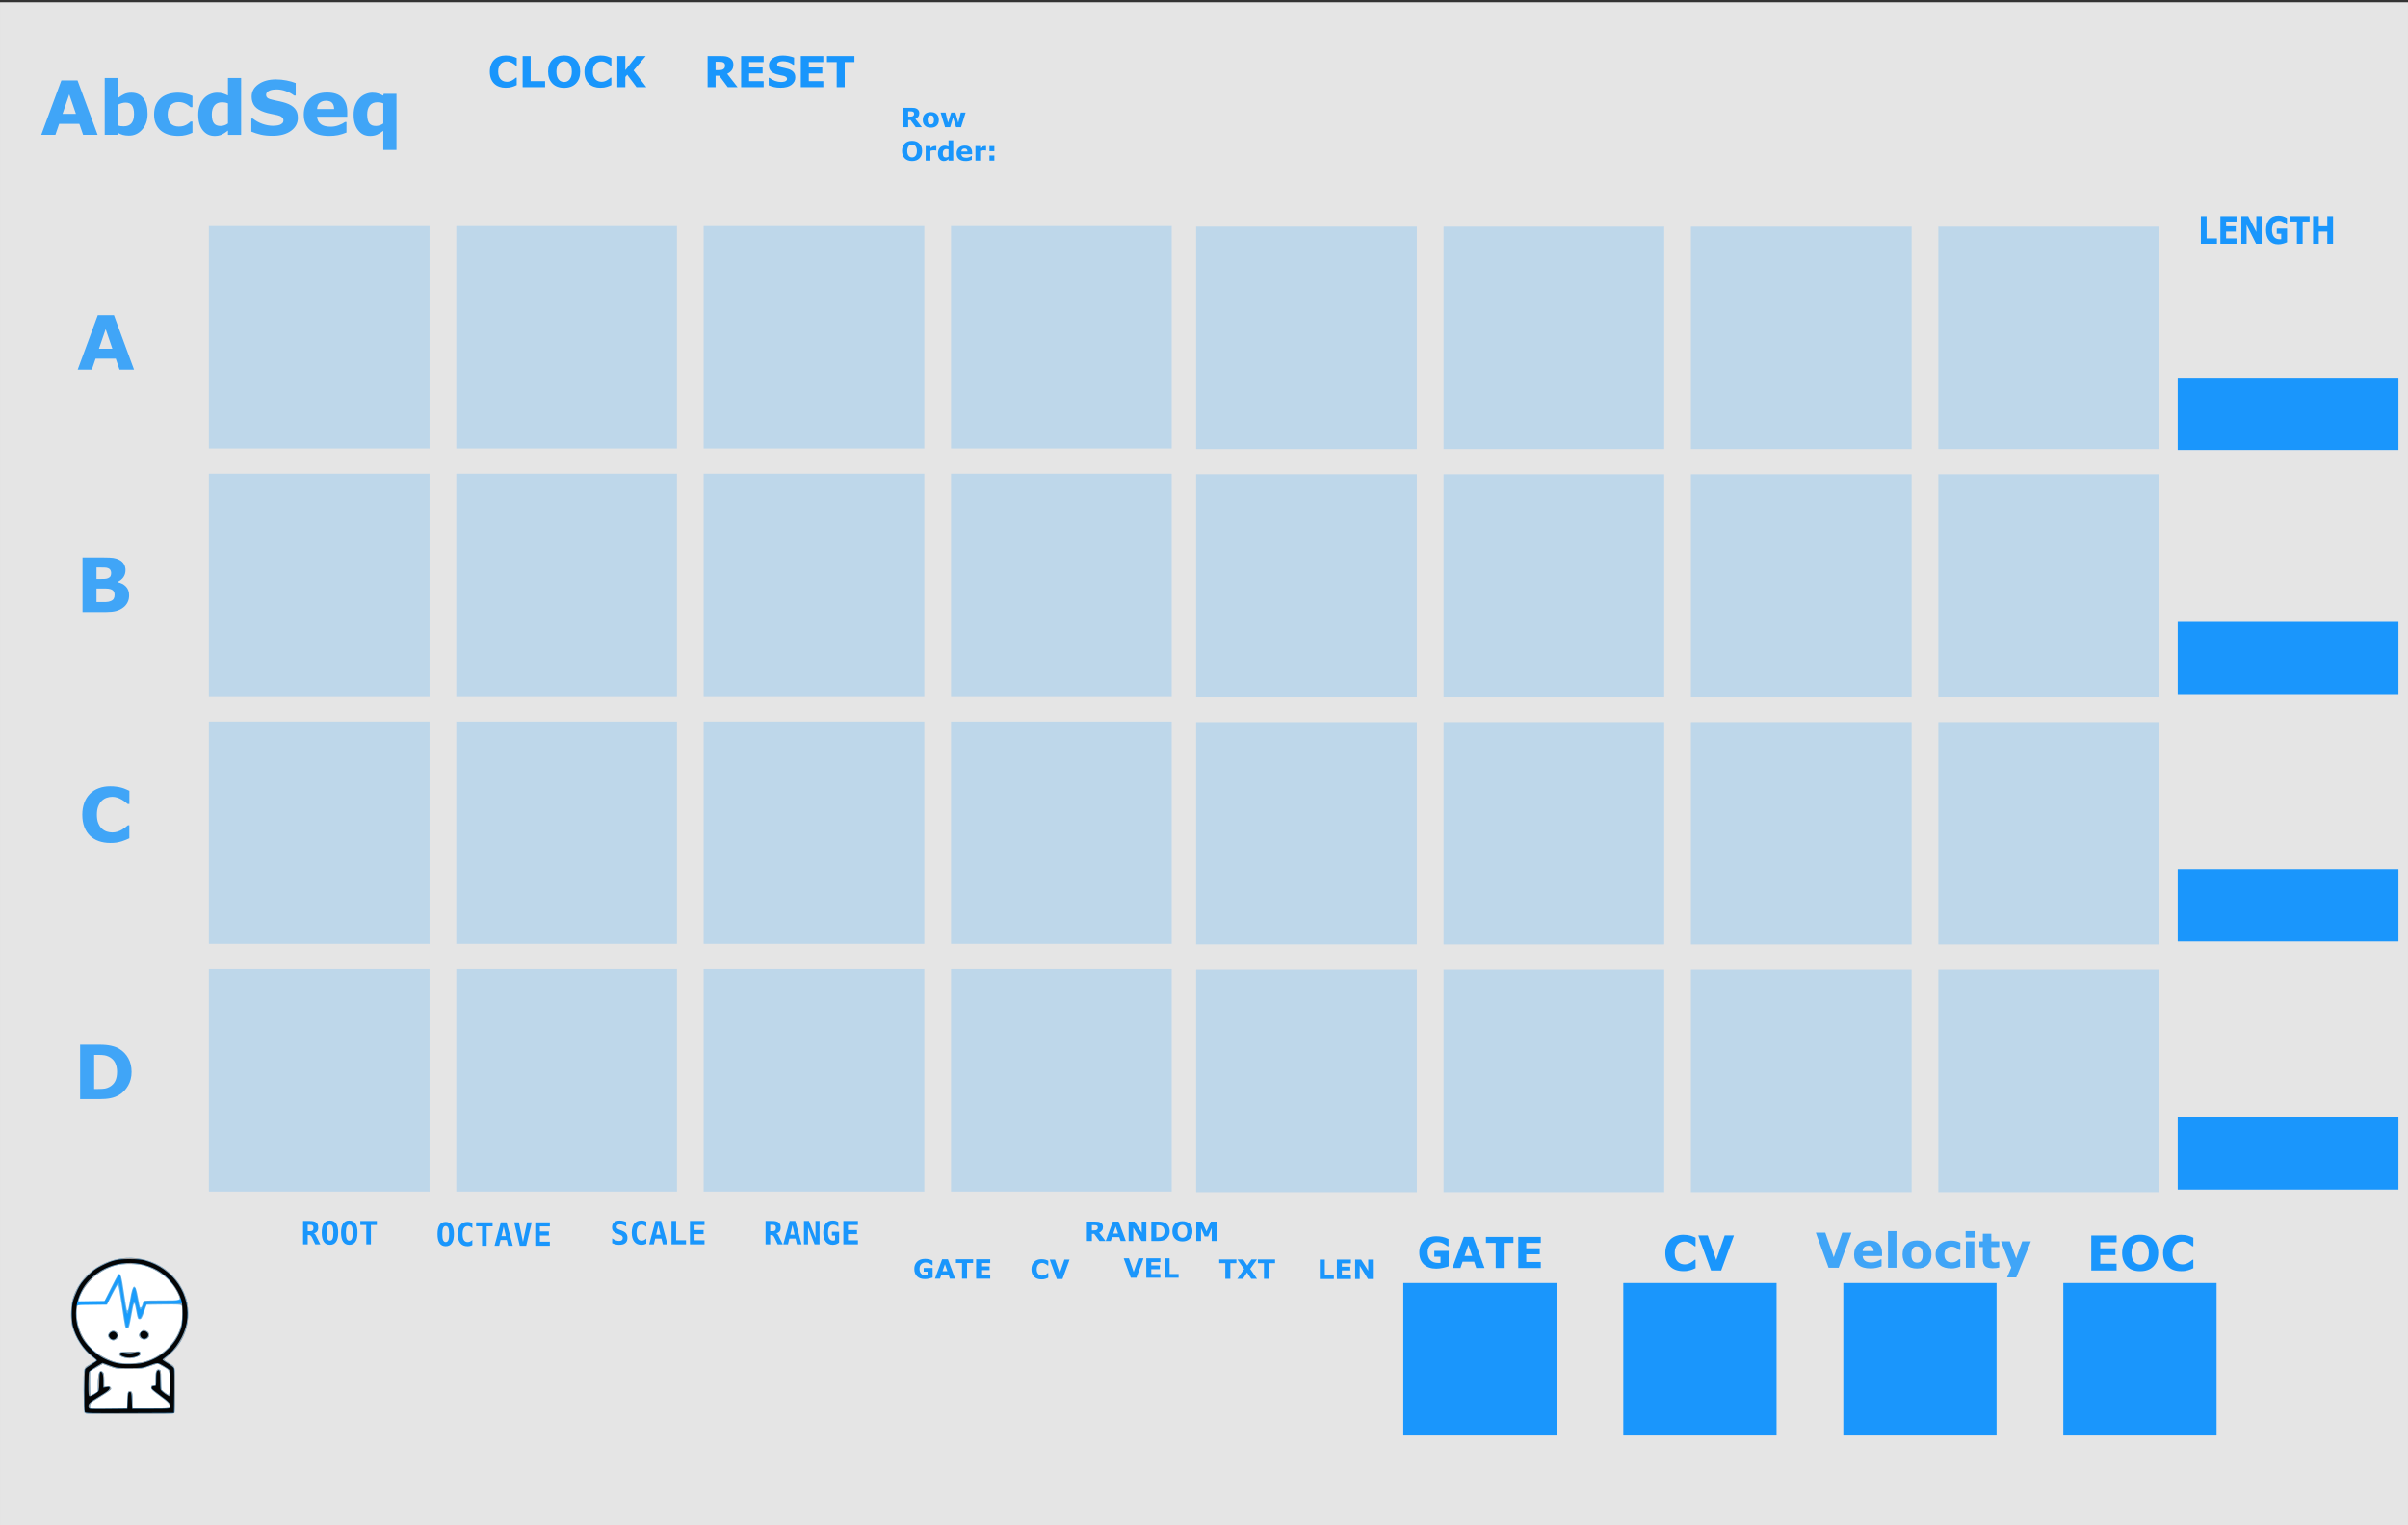 <?xml version="1.0" encoding="UTF-8" standalone="no"?>
<svg
   width="600"
   height="380"
   viewBox="0 0 158.75 100.542"
   version="1.1"
   id="svg12553"
   inkscape:version="1.3.2 (091e20e, 2023-11-25)"
   sodipodi:docname="AbcdSeq.svg"
   xmlns:inkscape="http://www.inkscape.org/namespaces/inkscape"
   xmlns:sodipodi="http://sodipodi.sourceforge.net/DTD/sodipodi-0.dtd"
   xmlns="http://www.w3.org/2000/svg"
   xmlns:svg="http://www.w3.org/2000/svg"
   xmlns:rdf="http://www.w3.org/1999/02/22-rdf-syntax-ns#"
   xmlns:cc="http://creativecommons.org/ns#"
   xmlns:dc="http://purl.org/dc/elements/1.1/">
  <rect x="0" y="0" width="158.75" height="100.542" fill="#333333" stroke="none"/>
  <defs
     id="defs12547" />
  <sodipodi:namedview
     id="base"
     pagecolor="#ffffff"
     bordercolor="#666666"
     borderopacity="1.0"
     inkscape:pageopacity="0.0"
     inkscape:pageshadow="2"
     inkscape:zoom="3.2136816"
     inkscape:cx="554.19305"
     inkscape:cy="154.96246"
     inkscape:document-units="px"
     inkscape:current-layer="layer1"
     showgrid="true"
     fit-margin-top="0"
     fit-margin-left="0"
     fit-margin-right="0"
     fit-margin-bottom="0"
     units="px"
     inkscape:window-width="1904"
     inkscape:window-height="1127"
     inkscape:window-x="1101"
     inkscape:window-y="438"
     inkscape:window-maximized="0"
     inkscape:snap-grids="false"
     showguides="false"
     inkscape:snap-others="false"
     inkscape:snap-nodes="false"
     inkscape:snap-global="false"
     inkscape:document-rotation="0"
     inkscape:showpageshadow="2"
     inkscape:pagecheckerboard="0"
     inkscape:deskcolor="#d1d1d1">
    <inkscape:grid
       type="xygrid"
       id="grid12870"
       originx="-20.373"
       originy="84.667"
       spacingy="1"
       spacingx="1"
       units="px"
       visible="true" />
  </sodipodi:namedview>
  <g
     inkscape:label="Layer 1"
     inkscape:groupmode="layer"
     id="layer1"
     transform="translate(-26.543,-161.307)">
    <path
       inkscape:connector-curvature="0"
       id="path33453"
       d="M 26.543,161.452 H 185.293 v 100.396 H 26.543 Z m 0,0"
       style="fill:#e5e5e5;fill-opacity:1;fill-rule:nonzero;stroke:none;stroke-width:0.372" />
    <path
       id="path2124-5-5-7-2-1-9"
       style="fill:#1a96fc;fill-opacity:1;stroke:none;stroke-width:0.169;stroke-miterlimit:4;stroke-dasharray:none;stroke-dashoffset:0;stroke-opacity:1"
       d="m 170.111,186.208 h 14.552 v 4.763 h -14.552 z" />
    <path
       id="path2124-5-5-7-2-1-9-2"
       style="fill:#1a96fc;fill-opacity:1;stroke:none;stroke-width:0.169;stroke-miterlimit:4;stroke-dasharray:none;stroke-dashoffset:0;stroke-opacity:1"
       d="m 170.111,202.297 h 14.552 v 4.763 h -14.552 z" />
    <path
       id="path2124-5-5-7-2-1-9-2-3"
       style="fill:#1a96fc;fill-opacity:1;stroke:none;stroke-width:0.169;stroke-miterlimit:4;stroke-dasharray:none;stroke-dashoffset:0;stroke-opacity:1"
       d="m 170.111,218.601 h 14.552 v 4.763 h -14.552 z" />
    <path
       id="path2124-5-5-7-2-1-9-2-3-9"
       style="fill:#1a96fc;fill-opacity:1;stroke:none;stroke-width:0.169;stroke-miterlimit:4;stroke-dasharray:none;stroke-dashoffset:0;stroke-opacity:1"
       d="m 170.111,234.952 h 14.552 v 4.763 h -14.552 z" />
    <path
       id="rect1298"
       style="fill:#bed7ea;fill-opacity:1;stroke:none;stroke-width:0.297;stroke-miterlimit:4;stroke-dasharray:none;stroke-dashoffset:0;stroke-opacity:1"
       d="m 40.314,176.21 h 14.549 v 14.663 H 40.314 Z" />
    <path
       id="rect1358"
       style="fill:#bed7ea;fill-opacity:1;stroke:none;stroke-width:0.297;stroke-miterlimit:4;stroke-dasharray:none;stroke-dashoffset:0;stroke-opacity:1"
       d="m 56.623,176.21 h 14.549 v 14.663 H 56.623 Z" />
    <path
       id="rect1440"
       style="fill:#bed7ea;fill-opacity:1;stroke:none;stroke-width:0.297;stroke-miterlimit:4;stroke-dasharray:none;stroke-dashoffset:0;stroke-opacity:1"
       d="m 72.932,176.21 h 14.549 v 14.663 H 72.932 Z" />
    <path
       id="rect1442"
       style="fill:#bed7ea;fill-opacity:1;stroke:none;stroke-width:0.297;stroke-miterlimit:4;stroke-dasharray:none;stroke-dashoffset:0;stroke-opacity:1"
       d="m 89.241,176.21 h 14.549 v 14.663 H 89.241 Z" />
    <g
       transform="matrix(0.59,0,0,0.599,15.569,97.673)"
       id="layer1-7"
       inkscape:label="Layer 1">
      <rect
         y="256.127"
         x="29.52"
         height="1.654"
         width="7.276"
         id="rect823"
         style="fill:#ffffff;fill-opacity:1;stroke:none;stroke-width:0.711;stroke-miterlimit:4;stroke-dasharray:none;stroke-opacity:1" />
      <rect
         y="256.573"
         x="28.644"
         height="0.512"
         width="9.08"
         id="rect821"
         style="fill:#ffffff;fill-opacity:1;stroke:none;stroke-width:0.177;stroke-miterlimit:4;stroke-dasharray:none;stroke-opacity:1" />
      <ellipse
         ry="5.87"
         rx="6.197"
         cy="250.787"
         cx="33.068"
         id="path817"
         style="fill:#ffffff;fill-opacity:1;stroke:none;stroke-width:0.295;stroke-miterlimit:4;stroke-dasharray:none;stroke-opacity:1" />
      <rect
         y="257.086"
         x="28.265"
         height="4.303"
         width="9.542"
         id="rect819"
         style="fill:#ffffff;fill-opacity:1;stroke:none;stroke-width:0.237;stroke-miterlimit:4;stroke-dasharray:none;stroke-opacity:1" />
      <path
         style="fill:#54b6fc;stroke-width:0.434"
         d="m 28.04,261.678 c -0.056,-0.105 -0.091,-1.053 -0.091,-2.469 0,-2.628 -0.065,-2.41 0.869,-2.923 0.298,-0.164 0.542,-0.323 0.542,-0.354 0,-0.031 -0.162,-0.168 -0.361,-0.306 -1.028,-0.712 -2.014,-2.178 -2.339,-3.476 -0.201,-0.804 -0.134,-2.391 0.135,-3.177 1.033,-3.025 4.386,-4.855 7.662,-4.182 2.136,0.439 3.833,1.772 4.691,3.685 0.362,0.807 0.484,1.414 0.482,2.393 -0.004,1.763 -0.804,3.401 -2.222,4.55 -0.255,0.206 -0.463,0.406 -0.463,0.444 0,0.038 0.189,0.176 0.419,0.308 0.881,0.502 0.816,0.261 0.816,3.029 0,1.777 -0.029,2.465 -0.106,2.542 -0.08,0.08 -1.316,0.106 -5.024,0.106 -4.772,0 -4.921,-0.006 -5.009,-0.171 z m 4.778,-1.341 c 0.02,-0.721 0.054,-0.913 0.172,-0.987 0.106,-0.067 0.185,-0.06 0.287,0.024 0.11,0.091 0.14,0.3 0.14,0.987 v 0.871 h 2.031 c 1.726,0 2.039,-0.019 2.082,-0.132 0.119,-0.309 -0.084,-0.549 -1.049,-1.236 -0.807,-0.575 -0.992,-0.748 -0.992,-0.926 0,-0.173 0.051,-0.224 0.243,-0.246 l 0.243,-0.028 v -0.727 c 0,-0.823 0.113,-1.085 0.426,-0.986 0.182,0.058 0.192,0.111 0.193,1.091 6.9e-4,0.567 0.031,1.072 0.066,1.123 0.107,0.154 0.691,0.569 0.801,0.569 0.073,0 0.102,-0.378 0.102,-1.309 0,-1.485 0.045,-1.383 -0.823,-1.868 l -0.514,-0.287 -0.896,0.299 c -0.87,0.29 -0.938,0.299 -2.308,0.299 -1.356,-2.1e-4 -1.442,-0.011 -2.178,-0.274 l -0.766,-0.274 -0.711,0.401 -0.711,0.401 v 1.351 c 0,0.743 0.023,1.351 0.05,1.351 0.028,0 0.226,-0.103 0.441,-0.229 l 0.391,-0.229 0.001,-0.896 c 0.002,-1.148 0.206,-1.601 0.562,-1.246 0.109,0.108 0.143,0.319 0.143,0.88 v 0.738 l 0.291,-0.047 c 0.315,-0.051 0.543,0.116 0.459,0.335 -0.026,0.068 -0.562,0.432 -1.192,0.81 -1.114,0.668 -1.145,0.695 -1.145,0.991 v 0.304 h 2.069 2.069 z m 2.265,-4.357 c 1.82,-0.609 3.301,-2.14 3.754,-3.881 0.142,-0.544 0.182,-2.033 0.061,-2.224 -0.055,-0.086 -0.514,-0.106 -1.993,-0.088 l -1.922,0.024 -0.286,0.794 c -0.25,0.695 -0.312,0.794 -0.495,0.794 -0.194,0 -0.22,-0.059 -0.362,-0.827 -0.233,-1.261 -0.264,-1.241 -0.55,0.35 -0.251,1.396 -0.283,1.491 -0.499,1.491 -0.209,0 -0.198,0.045 -0.591,-2.595 -0.18,-1.209 -0.367,-2.211 -0.415,-2.227 -0.049,-0.016 -0.346,0.477 -0.661,1.095 l -0.573,1.124 -1.65,0.024 -1.65,0.024 -0.06,0.318 c -0.101,0.538 0.021,1.633 0.256,2.31 0.481,1.383 1.462,2.473 2.839,3.154 1.07,0.529 1.688,0.657 2.999,0.618 0.871,-0.027 1.19,-0.075 1.799,-0.279 z m -2.582,-0.346 c -0.501,-0.142 -0.612,-0.231 -0.569,-0.456 0.028,-0.144 0.13,-0.166 0.868,-0.179 0.46,-0.008 0.975,-0.028 1.145,-0.044 0.276,-0.024 0.311,-0.006 0.335,0.202 0.023,0.197 -0.025,0.252 -0.329,0.374 -0.523,0.209 -0.966,0.241 -1.451,0.103 z m -1.642,-2.075 c -0.097,-0.097 -0.176,-0.256 -0.176,-0.353 0,-0.245 0.308,-0.529 0.573,-0.529 0.265,0 0.573,0.285 0.573,0.529 0,0.245 -0.308,0.529 -0.573,0.529 -0.121,0 -0.3,-0.079 -0.397,-0.176 z m 3.44,-0.088 c -0.233,-0.233 -0.223,-0.403 0.04,-0.665 0.244,-0.243 0.33,-0.26 0.605,-0.115 0.242,0.127 0.322,0.246 0.324,0.48 0.003,0.434 -0.637,0.632 -0.969,0.3 z m -1.151,-4.277 c 0.297,-1.786 0.576,-1.832 0.875,-0.145 0.098,0.551 0.197,1.021 0.221,1.045 0.083,0.083 0.212,-0.061 0.273,-0.303 0.117,-0.466 0.107,-0.464 2.177,-0.464 2.189,0 2.147,0.016 1.846,-0.665 -0.655,-1.482 -2.161,-2.712 -3.888,-3.177 -0.774,-0.209 -2.315,-0.214 -3.087,-0.011 -1.863,0.489 -3.434,1.84 -4.062,3.493 l -0.172,0.453 1.478,-0.024 1.478,-0.024 0.706,-1.385 c 0.388,-0.762 0.755,-1.435 0.816,-1.496 0.245,-0.245 0.364,0.125 0.643,1.997 0.152,1.018 0.297,1.885 0.322,1.926 0.103,0.166 0.193,-0.126 0.374,-1.219 z"
         id="path4012-8"
         inkscape:connector-curvature="0" />
      <path
         style="fill:#a0a0a0;stroke-width:0.434"
         d="m 28.04,261.678 c -0.056,-0.105 -0.091,-1.053 -0.091,-2.469 0,-2.628 -0.065,-2.41 0.869,-2.923 0.298,-0.164 0.542,-0.323 0.542,-0.354 0,-0.031 -0.162,-0.168 -0.361,-0.306 -1.028,-0.712 -2.014,-2.178 -2.339,-3.476 -0.201,-0.804 -0.134,-2.391 0.135,-3.177 1.033,-3.025 4.386,-4.855 7.662,-4.182 2.136,0.439 3.833,1.772 4.691,3.685 0.362,0.807 0.484,1.414 0.482,2.393 -0.004,1.763 -0.804,3.401 -2.222,4.55 -0.255,0.206 -0.463,0.406 -0.463,0.444 0,0.038 0.189,0.176 0.419,0.308 0.881,0.502 0.816,0.261 0.816,3.029 0,1.777 -0.029,2.465 -0.106,2.542 -0.08,0.08 -1.316,0.106 -5.024,0.106 -4.772,0 -4.921,-0.006 -5.009,-0.171 z m 4.778,-1.341 c 0.02,-0.721 0.054,-0.913 0.172,-0.987 0.106,-0.067 0.185,-0.06 0.287,0.024 0.11,0.091 0.14,0.3 0.14,0.987 v 0.871 h 2.031 c 1.726,0 2.039,-0.019 2.082,-0.132 0.119,-0.309 -0.084,-0.549 -1.049,-1.236 -0.807,-0.575 -0.992,-0.748 -0.992,-0.926 0,-0.173 0.051,-0.224 0.243,-0.246 l 0.243,-0.028 v -0.727 c 0,-0.823 0.113,-1.085 0.426,-0.986 0.182,0.058 0.192,0.111 0.193,1.091 6.9e-4,0.567 0.031,1.072 0.066,1.123 0.107,0.154 0.691,0.569 0.801,0.569 0.073,0 0.102,-0.378 0.102,-1.309 0,-1.485 0.045,-1.383 -0.823,-1.868 l -0.514,-0.287 -0.896,0.299 c -0.87,0.29 -0.938,0.299 -2.308,0.299 -1.356,-2.1e-4 -1.442,-0.011 -2.178,-0.274 l -0.766,-0.274 -0.711,0.401 -0.711,0.401 v 1.351 c 0,0.743 0.023,1.351 0.05,1.351 0.028,0 0.226,-0.103 0.441,-0.229 l 0.391,-0.229 0.001,-0.896 c 0.002,-1.148 0.206,-1.601 0.562,-1.246 0.109,0.108 0.143,0.319 0.143,0.88 v 0.738 l 0.291,-0.047 c 0.315,-0.051 0.543,0.116 0.459,0.335 -0.026,0.068 -0.562,0.432 -1.192,0.81 -1.114,0.668 -1.145,0.695 -1.145,0.991 v 0.304 h 2.069 2.069 z m 2.265,-4.357 c 1.404,-0.47 2.641,-1.501 3.294,-2.744 0.429,-0.817 0.595,-1.49 0.594,-2.407 -0.002,-1.268 0.206,-1.15 -2.032,-1.15 -1.443,0 -1.943,0.028 -1.996,0.11 -0.039,0.061 -0.191,0.427 -0.338,0.815 -0.382,1.01 -0.497,0.979 -0.708,-0.195 -0.249,-1.385 -0.37,-1.312 -0.675,0.409 -0.236,1.333 -0.338,1.629 -0.503,1.458 -0.044,-0.046 -0.224,-1.076 -0.399,-2.289 -0.378,-2.616 -0.375,-2.602 -0.516,-2.602 -0.061,0 -0.377,0.536 -0.703,1.191 l -0.593,1.191 h -1.627 -1.627 l -0.061,0.409 c -0.234,1.56 0.483,3.428 1.762,4.586 0.633,0.573 1.869,1.215 2.698,1.401 0.934,0.209 2.512,0.125 3.431,-0.182 z m -2.582,-0.346 c -0.501,-0.142 -0.612,-0.231 -0.569,-0.456 0.028,-0.144 0.13,-0.166 0.868,-0.179 0.46,-0.008 0.975,-0.028 1.145,-0.044 0.276,-0.024 0.311,-0.006 0.335,0.202 0.023,0.197 -0.025,0.252 -0.329,0.374 -0.523,0.209 -0.966,0.241 -1.451,0.103 z m -1.642,-2.075 c -0.097,-0.097 -0.176,-0.256 -0.176,-0.353 0,-0.245 0.308,-0.529 0.573,-0.529 0.265,0 0.573,0.285 0.573,0.529 0,0.245 -0.308,0.529 -0.573,0.529 -0.121,0 -0.3,-0.079 -0.397,-0.176 z m 3.44,-0.088 c -0.233,-0.233 -0.223,-0.403 0.04,-0.665 0.244,-0.243 0.33,-0.26 0.605,-0.115 0.242,0.127 0.322,0.246 0.324,0.48 0.003,0.434 -0.637,0.632 -0.969,0.3 z m -1.098,-4.102 c 0.212,-1.21 0.334,-1.553 0.495,-1.384 0.033,0.034 0.152,0.578 0.265,1.209 0.233,1.298 0.344,1.421 0.618,0.684 l 0.173,-0.463 h 1.973 c 1.085,0 1.992,-0.032 2.016,-0.07 0.08,-0.13 -0.357,-1.059 -0.774,-1.642 -0.728,-1.02 -1.982,-1.859 -3.316,-2.219 -0.774,-0.209 -2.315,-0.214 -3.087,-0.011 -1.085,0.285 -1.999,0.809 -2.786,1.596 -0.677,0.678 -1.199,1.509 -1.403,2.235 l -0.056,0.199 1.439,-9.8e-4 c 0.791,-6.2e-4 1.484,-0.031 1.539,-0.066 0.055,-0.035 0.422,-0.71 0.816,-1.498 0.672,-1.345 0.811,-1.547 0.929,-1.356 0.026,0.043 0.17,0.925 0.319,1.962 0.278,1.931 0.382,2.372 0.527,2.228 0.045,-0.045 0.185,-0.675 0.312,-1.402 z"
         id="path4010-0"
         inkscape:connector-curvature="0" />
      <path
         style="fill:#179cfd;stroke-width:0.434"
         d="m 28.084,261.621 c -0.093,-0.243 -0.061,-4.534 0.036,-4.715 0.049,-0.092 0.367,-0.329 0.706,-0.527 0.339,-0.198 0.616,-0.396 0.616,-0.441 0,-0.045 -0.225,-0.251 -0.501,-0.459 -1.007,-0.76 -1.863,-2.054 -2.183,-3.301 -0.176,-0.689 -0.179,-2.04 -0.005,-2.725 0.073,-0.289 0.298,-0.863 0.5,-1.275 0.293,-0.599 0.519,-0.902 1.124,-1.507 0.628,-0.628 0.899,-0.827 1.594,-1.168 1.207,-0.593 1.759,-0.719 3.131,-0.714 0.807,0.002 1.312,0.05 1.705,0.157 3.201,0.88 5.195,3.814 4.654,6.848 -0.248,1.393 -1.242,2.983 -2.337,3.742 -0.199,0.138 -0.361,0.283 -0.361,0.323 0,0.04 0.277,0.234 0.617,0.432 0.393,0.23 0.634,0.431 0.664,0.555 0.026,0.107 0.036,1.247 0.023,2.532 l -0.025,2.337 -4.951,0.022 c -4.458,0.021 -4.956,0.008 -5.005,-0.117 z m 4.797,-1.272 c 0.041,-0.853 0.058,-0.926 0.22,-0.926 0.162,0 0.18,0.073 0.22,0.926 l 0.044,0.926 h 2.115 c 1.979,0 2.117,-0.011 2.146,-0.161 0.074,-0.385 -0.088,-0.582 -1.039,-1.263 -0.532,-0.381 -0.989,-0.746 -1.015,-0.811 -0.071,-0.177 0.026,-0.279 0.267,-0.279 0.212,0 0.215,-0.011 0.215,-0.783 0,-0.578 0.034,-0.811 0.128,-0.89 0.248,-0.205 0.313,-0.006 0.313,0.965 0,0.527 0.024,1.02 0.053,1.096 0.076,0.197 0.896,0.781 1.003,0.715 0.137,-0.085 0.118,-2.71 -0.02,-2.883 -0.061,-0.076 -0.366,-0.285 -0.679,-0.465 -0.638,-0.367 -0.665,-0.367 -1.68,0.011 -0.62,0.23 -0.749,0.246 -2.073,0.248 -1.368,0.002 -1.436,-0.006 -2.23,-0.283 l -0.819,-0.286 -0.707,0.411 c -0.389,0.226 -0.745,0.481 -0.791,0.567 -0.046,0.086 -0.083,0.715 -0.083,1.399 0,0.998 0.025,1.253 0.126,1.292 0.157,0.06 0.906,-0.369 1.022,-0.587 0.047,-0.088 0.086,-0.578 0.086,-1.088 0,-0.958 0.09,-1.207 0.322,-0.89 0.077,0.105 0.119,0.42 0.119,0.896 v 0.734 l 0.361,-0.058 c 0.341,-0.055 0.359,-0.047 0.331,0.15 -0.023,0.161 -0.281,0.355 -1.149,0.866 -1.146,0.674 -1.302,0.842 -1.171,1.254 0.052,0.163 0.145,0.169 2.186,0.147 l 2.132,-0.024 z m 2.161,-4.262 c 1.77,-0.58 3.168,-1.903 3.761,-3.559 0.192,-0.537 0.328,-2.182 0.217,-2.624 l -0.057,-0.226 h -1.977 c -1.485,0 -1.995,0.027 -2.049,0.11 -0.039,0.06 -0.191,0.427 -0.338,0.815 -0.382,1.01 -0.497,0.979 -0.708,-0.195 -0.249,-1.385 -0.37,-1.312 -0.675,0.409 -0.236,1.333 -0.338,1.629 -0.503,1.458 -0.044,-0.046 -0.224,-1.076 -0.399,-2.289 -0.378,-2.616 -0.375,-2.602 -0.516,-2.602 -0.061,0 -0.377,0.536 -0.703,1.191 l -0.593,1.191 h -1.629 c -1.902,0 -1.811,-0.05 -1.811,0.994 0,0.804 0.255,1.837 0.633,2.561 0.424,0.814 1.61,1.96 2.461,2.378 1.097,0.54 1.794,0.687 3.08,0.65 0.893,-0.024 1.237,-0.075 1.808,-0.262 z m -2.425,-0.514 c -0.479,-0.107 -0.704,-0.288 -0.55,-0.441 0.076,-0.077 0.232,-0.081 0.586,-0.016 0.357,0.065 0.6,0.057 0.936,-0.029 0.482,-0.123 0.615,-0.099 0.615,0.114 0,0.289 -0.958,0.514 -1.587,0.373 z m -1.706,-2.087 c -0.19,-0.21 -0.185,-0.394 0.015,-0.575 0.233,-0.211 0.518,-0.18 0.685,0.074 0.134,0.204 0.134,0.237 0,0.441 -0.172,0.262 -0.492,0.289 -0.7,0.059 z m 3.422,-0.141 c -0.271,-0.414 0.199,-0.82 0.626,-0.54 0.247,0.162 0.279,0.415 0.078,0.616 -0.208,0.208 -0.541,0.172 -0.703,-0.076 z m -1.138,-3.976 c 0.212,-1.21 0.334,-1.553 0.495,-1.384 0.033,0.034 0.152,0.578 0.265,1.209 0.233,1.298 0.344,1.421 0.618,0.685 l 0.172,-0.461 2.001,-0.024 c 2.353,-0.028 2.281,0.016 1.724,-1.058 -0.43,-0.828 -1.435,-1.853 -2.28,-2.322 -3.036,-1.688 -6.967,-0.617 -8.491,2.311 -0.206,0.395 -0.374,0.822 -0.374,0.948 v 0.229 l 1.433,-9.7e-4 c 0.788,-6e-4 1.478,-0.031 1.533,-0.066 0.055,-0.035 0.422,-0.71 0.816,-1.498 0.672,-1.344 0.811,-1.547 0.929,-1.356 0.026,0.043 0.17,0.925 0.319,1.962 0.278,1.931 0.382,2.372 0.527,2.228 0.045,-0.045 0.185,-0.675 0.312,-1.402 z"
         id="path4008-4"
         inkscape:connector-curvature="0" />
      <path
         style="fill:#050505;fill-opacity:1;stroke-width:0.434"
         d="m 28.084,261.621 c -0.093,-0.243 -0.061,-4.534 0.036,-4.715 0.049,-0.092 0.367,-0.329 0.706,-0.527 0.339,-0.198 0.616,-0.396 0.616,-0.441 0,-0.045 -0.225,-0.251 -0.501,-0.459 -1.007,-0.76 -1.863,-2.054 -2.183,-3.301 -0.176,-0.689 -0.179,-2.04 -0.005,-2.725 0.073,-0.289 0.298,-0.863 0.5,-1.275 0.293,-0.599 0.519,-0.902 1.124,-1.507 0.628,-0.628 0.899,-0.827 1.594,-1.168 1.207,-0.593 1.759,-0.719 3.131,-0.714 0.807,0.002 1.312,0.05 1.705,0.157 3.201,0.88 5.195,3.814 4.654,6.848 -0.248,1.393 -1.242,2.983 -2.337,3.742 -0.199,0.138 -0.361,0.283 -0.361,0.323 0,0.04 0.277,0.234 0.617,0.432 0.393,0.23 0.634,0.431 0.664,0.555 0.026,0.107 0.036,1.247 0.023,2.532 l -0.025,2.337 -4.951,0.022 c -4.458,0.021 -4.956,0.008 -5.005,-0.117 z m 4.797,-1.272 c 0.041,-0.853 0.058,-0.926 0.22,-0.926 0.162,0 0.18,0.073 0.22,0.926 l 0.044,0.926 h 2.115 c 1.979,0 2.117,-0.011 2.146,-0.161 0.074,-0.385 -0.088,-0.582 -1.039,-1.263 -0.532,-0.381 -0.989,-0.746 -1.015,-0.811 -0.071,-0.177 0.026,-0.279 0.267,-0.279 0.212,0 0.215,-0.011 0.215,-0.783 0,-0.578 0.034,-0.811 0.128,-0.89 0.248,-0.205 0.313,-0.006 0.313,0.965 0,0.527 0.024,1.02 0.053,1.096 0.076,0.197 0.896,0.781 1.003,0.715 0.137,-0.085 0.118,-2.71 -0.02,-2.883 -0.061,-0.076 -0.366,-0.285 -0.679,-0.465 -0.638,-0.367 -0.665,-0.367 -1.68,0.011 -0.62,0.23 -0.749,0.246 -2.073,0.248 -1.368,0.002 -1.436,-0.006 -2.23,-0.283 l -0.819,-0.286 -0.707,0.411 c -0.389,0.226 -0.745,0.481 -0.791,0.567 -0.046,0.086 -0.083,0.715 -0.083,1.399 0,0.998 0.025,1.253 0.126,1.292 0.157,0.06 0.906,-0.369 1.022,-0.587 0.047,-0.088 0.086,-0.578 0.086,-1.088 0,-0.958 0.09,-1.207 0.322,-0.89 0.077,0.105 0.119,0.42 0.119,0.896 v 0.734 l 0.361,-0.058 c 0.341,-0.055 0.359,-0.047 0.331,0.15 -0.023,0.161 -0.281,0.355 -1.149,0.866 -1.146,0.674 -1.302,0.842 -1.171,1.254 0.052,0.163 0.145,0.169 2.186,0.147 l 2.132,-0.024 z m 2.161,-4.262 c 1.798,-0.589 3.232,-1.974 3.805,-3.675 0.213,-0.633 0.222,-2.367 0.016,-3.1 -0.357,-1.268 -1.453,-2.621 -2.673,-3.299 -2.478,-1.377 -5.597,-0.959 -7.542,1.011 -1.634,1.655 -2.028,4.114 -0.994,6.203 0.444,0.898 1.577,2.017 2.501,2.471 1.097,0.54 1.794,0.687 3.08,0.65 0.893,-0.024 1.237,-0.076 1.808,-0.262 z m -2.425,-0.514 c -0.479,-0.107 -0.704,-0.288 -0.55,-0.441 0.076,-0.077 0.232,-0.081 0.586,-0.016 0.357,0.065 0.6,0.057 0.936,-0.029 0.482,-0.123 0.615,-0.099 0.615,0.114 0,0.289 -0.958,0.514 -1.587,0.373 z m -1.706,-2.087 c -0.19,-0.21 -0.185,-0.394 0.015,-0.575 0.233,-0.211 0.518,-0.18 0.685,0.074 0.134,0.204 0.134,0.237 0,0.441 -0.172,0.262 -0.492,0.289 -0.7,0.059 z m 3.422,-0.141 c -0.271,-0.414 0.199,-0.82 0.626,-0.54 0.247,0.162 0.279,0.415 0.078,0.616 -0.208,0.208 -0.541,0.172 -0.703,-0.076 z"
         id="path4006-5"
         inkscape:connector-curvature="0" />
    </g>
    <g
       aria-label="ROOT"
       style="font-style:normal;font-variant:normal;font-weight:bold;font-stretch:normal;font-size:2.117px;line-height:1.25;font-family:monospace;-inkscape-font-specification:'monospace, Bold';font-variant-ligatures:normal;font-variant-caps:normal;font-variant-numeric:normal;font-feature-settings:normal;text-align:start;letter-spacing:0px;word-spacing:0px;writing-mode:lr-tb;text-anchor:start;fill:#1996fc;fill-opacity:1;stroke:none;stroke-width:0.265"
       id="text920"
       transform="translate(1.058,-1.058)">
      <path
         d="m 46.163,243.657 q 0.045,0.009 0.079,0.043 0.034,0.033 0.083,0.13 l 0.279,0.555 h -0.335 l -0.186,-0.39 q -0.008,-0.017 -0.022,-0.045 -0.082,-0.175 -0.192,-0.175 h -0.097 v 0.61 h -0.305 v -1.543 h 0.44 q 0.298,0 0.427,0.105 0.13,0.105 0.13,0.343 0,0.159 -0.078,0.253 -0.078,0.094 -0.223,0.113 z m -0.392,-0.558 v 0.421 h 0.144 q 0.125,0 0.179,-0.049 0.055,-0.05 0.055,-0.162 0,-0.113 -0.054,-0.161 -0.054,-0.049 -0.18,-0.049 z"
         style="font-style:normal;font-variant:normal;font-weight:bold;font-stretch:normal;font-size:2.117px;font-family:monospace;-inkscape-font-specification:'monospace, Bold';font-variant-ligatures:normal;font-variant-caps:normal;font-variant-numeric:normal;font-feature-settings:normal;text-align:start;writing-mode:lr-tb;text-anchor:start;fill:#1996fc;fill-opacity:1;stroke-width:0.265"
         id="path1002"
         inkscape:connector-curvature="0" />
      <path
         d="m 47.239,243.089 q -0.117,0 -0.171,0.125 -0.054,0.124 -0.054,0.402 0,0.277 0.054,0.402 0.054,0.124 0.171,0.124 0.118,0 0.172,-0.124 0.054,-0.125 0.054,-0.402 0,-0.278 -0.054,-0.402 -0.054,-0.125 -0.172,-0.125 z m -0.542,0.527 q 0,-0.396 0.136,-0.598 0.137,-0.203 0.405,-0.203 0.269,0 0.405,0.203 0.137,0.203 0.137,0.598 0,0.395 -0.137,0.597 -0.136,0.203 -0.405,0.203 -0.268,0 -0.405,-0.203 -0.136,-0.203 -0.136,-0.597 z"
         style="font-style:normal;font-variant:normal;font-weight:bold;font-stretch:normal;font-size:2.117px;font-family:monospace;-inkscape-font-specification:'monospace, Bold';font-variant-ligatures:normal;font-variant-caps:normal;font-variant-numeric:normal;font-feature-settings:normal;text-align:start;writing-mode:lr-tb;text-anchor:start;fill:#1996fc;fill-opacity:1;stroke-width:0.265"
         id="path1004"
         inkscape:connector-curvature="0" />
      <path
         d="m 48.512,243.089 q -0.117,0 -0.171,0.125 -0.054,0.124 -0.054,0.402 0,0.277 0.054,0.402 0.054,0.124 0.171,0.124 0.118,0 0.172,-0.124 0.054,-0.125 0.054,-0.402 0,-0.278 -0.054,-0.402 -0.054,-0.125 -0.172,-0.125 z m -0.542,0.527 q 0,-0.396 0.136,-0.598 0.137,-0.203 0.405,-0.203 0.269,0 0.405,0.203 0.137,0.203 0.137,0.598 0,0.395 -0.137,0.597 -0.136,0.203 -0.405,0.203 -0.268,0 -0.405,-0.203 -0.136,-0.203 -0.136,-0.597 z"
         style="font-style:normal;font-variant:normal;font-weight:bold;font-stretch:normal;font-size:2.117px;font-family:monospace;-inkscape-font-specification:'monospace, Bold';font-variant-ligatures:normal;font-variant-caps:normal;font-variant-numeric:normal;font-feature-settings:normal;text-align:start;writing-mode:lr-tb;text-anchor:start;fill:#1996fc;fill-opacity:1;stroke-width:0.265"
         id="path1006"
         inkscape:connector-curvature="0" />
      <path
         d="m 49.938,244.386 h -0.305 v -1.276 h -0.392 v -0.267 h 1.088 v 0.267 h -0.392 z"
         style="font-style:normal;font-variant:normal;font-weight:bold;font-stretch:normal;font-size:2.117px;font-family:monospace;-inkscape-font-specification:'monospace, Bold';font-variant-ligatures:normal;font-variant-caps:normal;font-variant-numeric:normal;font-feature-settings:normal;text-align:start;writing-mode:lr-tb;text-anchor:start;fill:#1996fc;fill-opacity:1;stroke-width:0.265"
         id="path1008"
         inkscape:connector-curvature="0" />
    </g>
    <g
       aria-label="SCALE"
       style="font-style:normal;font-variant:normal;font-weight:bold;font-stretch:normal;font-size:2.117px;line-height:1.25;font-family:monospace;-inkscape-font-specification:'monospace, Bold';font-variant-ligatures:normal;font-variant-caps:normal;font-variant-numeric:normal;font-feature-settings:normal;text-align:start;letter-spacing:0px;word-spacing:0px;writing-mode:lr-tb;text-anchor:start;fill:#1996fc;fill-opacity:1;stroke:none;stroke-width:0.265"
       id="text924"
       transform="translate(13.229,-1.058)">
      <path
         d="m 54.058,243.709 q -0.23,-0.088 -0.312,-0.184 -0.082,-0.097 -0.082,-0.26 0,-0.21 0.134,-0.33 0.134,-0.12 0.369,-0.12 0.106,0 0.213,0.025 0.106,0.024 0.211,0.071 v 0.298 q -0.098,-0.069 -0.199,-0.105 -0.101,-0.036 -0.201,-0.036 -0.111,0 -0.169,0.044 -0.059,0.044 -0.059,0.127 0,0.064 0.042,0.106 0.043,0.041 0.18,0.092 l 0.131,0.05 q 0.186,0.068 0.274,0.181 0.088,0.113 0.088,0.284 0,0.234 -0.138,0.349 -0.137,0.115 -0.417,0.115 -0.115,0 -0.23,-0.028 -0.115,-0.027 -0.222,-0.081 v -0.315 q 0.122,0.087 0.236,0.129 0.115,0.042 0.226,0.042 0.113,0 0.175,-0.051 0.062,-0.052 0.062,-0.144 0,-0.069 -0.041,-0.121 -0.041,-0.053 -0.12,-0.083 z"
         id="path991"
         inkscape:connector-curvature="0" />
      <path
         d="m 55.922,244.341 q -0.072,0.037 -0.152,0.056 -0.08,0.019 -0.167,0.019 -0.312,0 -0.476,-0.206 -0.164,-0.206 -0.164,-0.594 0,-0.39 0.164,-0.595 0.164,-0.206 0.476,-0.206 0.088,0 0.168,0.019 0.081,0.019 0.151,0.056 v 0.339 q -0.079,-0.072 -0.153,-0.105 -0.073,-0.034 -0.152,-0.034 -0.167,0 -0.253,0.133 -0.085,0.132 -0.085,0.394 0,0.26 0.085,0.394 0.086,0.132 0.253,0.132 0.079,0 0.152,-0.033 0.074,-0.034 0.153,-0.106 z"
         id="path993"
         inkscape:connector-curvature="0" />
      <path
         d="m 56.714,243.122 -0.144,0.631 h 0.288 z m -0.186,-0.279 h 0.373 l 0.417,1.543 h -0.305 l -0.095,-0.381 H 56.51 l -0.093,0.381 h -0.305 z"
         id="path995"
         inkscape:connector-curvature="0" />
      <path
         d="m 57.583,244.386 v -1.543 h 0.305 v 1.274 h 0.652 v 0.269 z"
         id="path997"
         inkscape:connector-curvature="0" />
      <path
         d="m 59.759,244.386 h -0.961 v -1.543 h 0.961 v 0.269 h -0.656 v 0.333 h 0.594 v 0.269 h -0.594 v 0.404 h 0.656 z"
         id="path999"
         inkscape:connector-curvature="0" />
    </g>
    <g
       aria-label="RANGE"
       style="font-style:normal;font-variant:normal;font-weight:bold;font-stretch:normal;font-size:2.117px;line-height:1.25;font-family:monospace;-inkscape-font-specification:'monospace, Bold';font-variant-ligatures:normal;font-variant-caps:normal;font-variant-numeric:normal;font-feature-settings:normal;text-align:start;letter-spacing:0px;word-spacing:0px;writing-mode:lr-tb;text-anchor:start;fill:#1996fc;fill-opacity:1;stroke:none;stroke-width:0.265"
       id="text928"
       transform="translate(13.82,-1.058)">
      <path
         d="m 63.89,243.657 q 0.045,0.009 0.079,0.043 0.034,0.033 0.083,0.13 l 0.279,0.555 H 63.995 l -0.186,-0.39 q -0.008,-0.017 -0.022,-0.045 -0.082,-0.175 -0.192,-0.175 h -0.097 v 0.61 h -0.305 v -1.543 h 0.44 q 0.298,0 0.427,0.105 0.13,0.105 0.13,0.343 0,0.159 -0.078,0.253 -0.078,0.094 -0.223,0.113 z m -0.392,-0.558 v 0.421 h 0.144 q 0.125,0 0.179,-0.049 0.055,-0.05 0.055,-0.162 0,-0.113 -0.054,-0.161 -0.054,-0.049 -0.18,-0.049 z"
         id="path980"
         inkscape:connector-curvature="0" />
      <path
         d="m 64.966,243.122 -0.144,0.631 h 0.288 z m -0.186,-0.279 h 0.373 l 0.417,1.543 h -0.305 l -0.095,-0.381 h -0.408 l -0.093,0.381 h -0.305 z"
         id="path982"
         inkscape:connector-curvature="0" />
      <path
         d="m 65.726,242.843 h 0.328 l 0.43,1.121 v -1.121 h 0.269 v 1.543 h -0.326 l -0.432,-1.121 v 1.121 h -0.269 z"
         id="path984"
         inkscape:connector-curvature="0" />
      <path
         d="m 67.777,244.107 v -0.295 h -0.209 v -0.256 h 0.475 v 0.707 q -0.088,0.075 -0.194,0.115 -0.105,0.038 -0.226,0.038 -0.3,0 -0.463,-0.208 -0.163,-0.209 -0.163,-0.592 0,-0.39 0.164,-0.595 0.165,-0.206 0.476,-0.206 0.093,0 0.183,0.027 0.09,0.026 0.168,0.075 v 0.338 q -0.064,-0.083 -0.148,-0.124 -0.083,-0.042 -0.182,-0.042 -0.174,0 -0.259,0.131 -0.086,0.13 -0.086,0.396 0,0.257 0.083,0.392 0.083,0.134 0.241,0.134 0.048,0 0.083,-0.008 0.035,-0.009 0.057,-0.027 z"
         id="path986"
         inkscape:connector-curvature="0" />
      <path
         d="m 69.284,244.386 h -0.961 v -1.543 h 0.961 v 0.269 h -0.656 v 0.333 h 0.594 v 0.269 h -0.594 v 0.404 h 0.656 z"
         id="path988"
         inkscape:connector-curvature="0" />
    </g>
    <g
       aria-label="OCTAVE"
       style="font-style:normal;font-variant:normal;font-weight:bold;font-stretch:normal;font-size:2.117px;line-height:1.25;font-family:monospace;-inkscape-font-specification:'monospace, Bold';font-variant-ligatures:normal;font-variant-caps:normal;font-variant-numeric:normal;font-feature-settings:normal;text-align:start;letter-spacing:0px;word-spacing:0px;writing-mode:lr-tb;text-anchor:start;fill:#1996fc;fill-opacity:1;stroke:none;stroke-width:0.265"
       id="text2362">
      <path
         d="m 55.928,242.123 q -0.117,0 -0.171,0.125 -0.054,0.124 -0.054,0.402 0,0.277 0.054,0.402 0.054,0.124 0.171,0.124 0.118,0 0.172,-0.124 0.054,-0.125 0.054,-0.402 0,-0.278 -0.054,-0.402 -0.054,-0.125 -0.172,-0.125 z m -0.542,0.527 q 0,-0.396 0.136,-0.598 0.137,-0.203 0.405,-0.203 0.269,0 0.405,0.203 0.137,0.203 0.137,0.598 0,0.395 -0.137,0.597 -0.136,0.203 -0.405,0.203 -0.268,0 -0.405,-0.203 -0.136,-0.203 -0.136,-0.597 z"
         style="font-style:normal;font-variant:normal;font-weight:bold;font-stretch:normal;font-size:2.117px;font-family:monospace;-inkscape-font-specification:'monospace, Bold';font-variant-ligatures:normal;font-variant-caps:normal;font-variant-numeric:normal;font-feature-settings:normal;text-align:start;writing-mode:lr-tb;text-anchor:start;fill:#1996fc;fill-opacity:1;stroke-width:0.265"
         id="path2494" />
      <path
         d="m 57.682,243.376 q -0.072,0.037 -0.152,0.056 -0.08,0.019 -0.167,0.019 -0.312,0 -0.476,-0.206 -0.164,-0.206 -0.164,-0.594 0,-0.39 0.164,-0.595 0.164,-0.206 0.476,-0.206 0.088,0 0.168,0.019 0.081,0.019 0.151,0.056 v 0.339 q -0.079,-0.072 -0.153,-0.105 -0.073,-0.034 -0.152,-0.034 -0.167,0 -0.253,0.133 -0.085,0.132 -0.085,0.394 0,0.26 0.085,0.394 0.086,0.132 0.253,0.132 0.079,0 0.152,-0.033 0.074,-0.034 0.153,-0.106 z"
         style="font-style:normal;font-variant:normal;font-weight:bold;font-stretch:normal;font-size:2.117px;font-family:monospace;-inkscape-font-specification:'monospace, Bold';font-variant-ligatures:normal;font-variant-caps:normal;font-variant-numeric:normal;font-feature-settings:normal;text-align:start;writing-mode:lr-tb;text-anchor:start;fill:#1996fc;fill-opacity:1;stroke-width:0.265"
         id="path2496" />
      <path
         d="m 58.627,243.42 h -0.305 v -1.276 h -0.392 v -0.267 h 1.088 v 0.267 h -0.392 z"
         style="font-style:normal;font-variant:normal;font-weight:bold;font-stretch:normal;font-size:2.117px;font-family:monospace;-inkscape-font-specification:'monospace, Bold';font-variant-ligatures:normal;font-variant-caps:normal;font-variant-numeric:normal;font-feature-settings:normal;text-align:start;writing-mode:lr-tb;text-anchor:start;fill:#1996fc;fill-opacity:1;stroke-width:0.265"
         id="path2498" />
      <path
         d="m 59.748,242.156 -0.144,0.631 h 0.288 z m -0.186,-0.279 h 0.373 l 0.417,1.543 h -0.305 l -0.095,-0.381 h -0.408 l -0.093,0.381 h -0.305 z"
         style="font-style:normal;font-variant:normal;font-weight:bold;font-stretch:normal;font-size:2.117px;font-family:monospace;-inkscape-font-specification:'monospace, Bold';font-variant-ligatures:normal;font-variant-caps:normal;font-variant-numeric:normal;font-feature-settings:normal;text-align:start;writing-mode:lr-tb;text-anchor:start;fill:#1996fc;fill-opacity:1;stroke-width:0.265"
         id="path2500" />
      <path
         d="m 61.021,243.166 0.272,-1.289 h 0.307 l -0.367,1.543 h -0.423 l -0.367,-1.543 h 0.307 z"
         style="font-style:normal;font-variant:normal;font-weight:bold;font-stretch:normal;font-size:2.117px;font-family:monospace;-inkscape-font-specification:'monospace, Bold';font-variant-ligatures:normal;font-variant-caps:normal;font-variant-numeric:normal;font-feature-settings:normal;text-align:start;writing-mode:lr-tb;text-anchor:start;fill:#1996fc;fill-opacity:1;stroke-width:0.265"
         id="path2502" />
      <path
         d="m 62.792,243.42 h -0.961 v -1.543 h 0.961 v 0.269 h -0.656 v 0.333 h 0.594 v 0.269 h -0.594 v 0.404 h 0.656 z"
         style="font-style:normal;font-variant:normal;font-weight:bold;font-stretch:normal;font-size:2.117px;font-family:monospace;-inkscape-font-specification:'monospace, Bold';font-variant-ligatures:normal;font-variant-caps:normal;font-variant-numeric:normal;font-feature-settings:normal;text-align:start;writing-mode:lr-tb;text-anchor:start;fill:#1996fc;fill-opacity:1;stroke-width:0.265"
         id="path2504" />
    </g>
    <g
       aria-label="CLOCK"
       id="text481"
       style="font-style:normal;font-variant:normal;font-weight:bold;font-stretch:normal;font-size:2.822px;line-height:1.25;font-family:sans-serif;-inkscape-font-specification:'sans-serif, Bold';font-variant-ligatures:normal;font-variant-caps:normal;font-variant-numeric:normal;font-variant-east-asian:normal;fill:#1996fc;fill-opacity:1;stroke:none;stroke-width:0.265"
       transform="translate(25.12,-10.004)">
      <path
         d="m 34.762,177.096 q -0.229,0 -0.423,-0.068 -0.193,-0.068 -0.332,-0.201 -0.139,-0.134 -0.216,-0.333 -0.076,-0.2 -0.076,-0.462 0,-0.244 0.073,-0.442 0.073,-0.198 0.212,-0.34 0.134,-0.136 0.331,-0.211 0.198,-0.074 0.433,-0.074 0.13,0 0.233,0.015 0.105,0.014 0.193,0.037 0.092,0.026 0.167,0.059 0.076,0.032 0.132,0.059 v 0.497 h -0.061 q -0.039,-0.033 -0.098,-0.079 -0.058,-0.045 -0.132,-0.09 -0.076,-0.044 -0.164,-0.074 -0.088,-0.03 -0.189,-0.03 -0.112,0 -0.212,0.036 -0.101,0.035 -0.186,0.116 -0.081,0.079 -0.132,0.208 -0.05,0.13 -0.05,0.314 0,0.193 0.054,0.322 0.055,0.13 0.138,0.204 0.084,0.076 0.187,0.109 0.103,0.032 0.204,0.032 0.096,0 0.19,-0.029 0.095,-0.029 0.175,-0.079 0.068,-0.04 0.125,-0.085 0.058,-0.045 0.095,-0.079 h 0.055 v 0.491 q -0.077,0.034 -0.147,0.065 -0.07,0.03 -0.147,0.052 -0.101,0.029 -0.189,0.044 -0.088,0.015 -0.243,0.015 z"
         style="font-style:normal;font-variant:normal;font-weight:bold;font-stretch:normal;font-size:2.822px;font-family:sans-serif;-inkscape-font-specification:'sans-serif, Bold';font-variant-ligatures:normal;font-variant-caps:normal;font-variant-numeric:normal;font-variant-east-asian:normal;fill:#1996fc;fill-opacity:1;stroke-width:0.265"
         id="path522" />
      <path
         d="m 37.359,177.056 h -1.48 v -2.052 h 0.529 v 1.655 h 0.951 z"
         style="font-style:normal;font-variant:normal;font-weight:bold;font-stretch:normal;font-size:2.822px;font-family:sans-serif;-inkscape-font-specification:'sans-serif, Bold';font-variant-ligatures:normal;font-variant-caps:normal;font-variant-numeric:normal;font-variant-east-asian:normal;fill:#1996fc;fill-opacity:1;stroke-width:0.265"
         id="path524" />
      <path
         d="m 39.672,176.031 q 0,0.491 -0.281,0.78 -0.281,0.288 -0.777,0.288 -0.495,0 -0.776,-0.288 -0.281,-0.289 -0.281,-0.78 0,-0.495 0.281,-0.781 0.281,-0.288 0.776,-0.288 0.493,0 0.776,0.288 0.282,0.287 0.282,0.781 z m -0.701,0.52 q 0.077,-0.094 0.114,-0.22 0.037,-0.128 0.037,-0.3 0,-0.185 -0.043,-0.314 -0.043,-0.13 -0.112,-0.209 -0.07,-0.083 -0.163,-0.12 -0.091,-0.037 -0.19,-0.037 -0.101,0 -0.19,0.036 -0.088,0.036 -0.163,0.119 -0.069,0.077 -0.113,0.214 -0.043,0.135 -0.043,0.314 0,0.183 0.041,0.313 0.043,0.128 0.112,0.209 0.069,0.081 0.161,0.12 0.092,0.039 0.194,0.039 0.102,0 0.194,-0.039 0.092,-0.04 0.161,-0.123 z"
         style="font-style:normal;font-variant:normal;font-weight:bold;font-stretch:normal;font-size:2.822px;font-family:sans-serif;-inkscape-font-specification:'sans-serif, Bold';font-variant-ligatures:normal;font-variant-caps:normal;font-variant-numeric:normal;font-variant-east-asian:normal;fill:#1996fc;fill-opacity:1;stroke-width:0.265"
         id="path526" />
      <path
         d="m 41.001,177.096 q -0.229,0 -0.423,-0.068 -0.193,-0.068 -0.332,-0.201 -0.139,-0.134 -0.216,-0.333 -0.076,-0.2 -0.076,-0.462 0,-0.244 0.073,-0.442 0.073,-0.198 0.212,-0.34 0.134,-0.136 0.331,-0.211 0.198,-0.074 0.433,-0.074 0.13,0 0.233,0.015 0.105,0.014 0.193,0.037 0.092,0.026 0.167,0.059 0.076,0.032 0.132,0.059 v 0.497 h -0.061 q -0.039,-0.033 -0.098,-0.079 -0.058,-0.045 -0.132,-0.09 -0.076,-0.044 -0.164,-0.074 -0.088,-0.03 -0.189,-0.03 -0.112,0 -0.212,0.036 -0.101,0.035 -0.186,0.116 -0.081,0.079 -0.132,0.208 -0.05,0.13 -0.05,0.314 0,0.193 0.054,0.322 0.055,0.13 0.138,0.204 0.084,0.076 0.187,0.109 0.103,0.032 0.204,0.032 0.096,0 0.19,-0.029 0.095,-0.029 0.175,-0.079 0.068,-0.04 0.125,-0.085 0.058,-0.045 0.095,-0.079 h 0.055 v 0.491 q -0.077,0.034 -0.147,0.065 -0.07,0.03 -0.147,0.052 -0.101,0.029 -0.189,0.044 -0.088,0.015 -0.243,0.015 z"
         style="font-style:normal;font-variant:normal;font-weight:bold;font-stretch:normal;font-size:2.822px;font-family:sans-serif;-inkscape-font-specification:'sans-serif, Bold';font-variant-ligatures:normal;font-variant-caps:normal;font-variant-numeric:normal;font-variant-east-asian:normal;fill:#1996fc;fill-opacity:1;stroke-width:0.265"
         id="path528" />
      <path
         d="m 44.034,177.056 h -0.649 l -0.613,-0.821 -0.124,0.15 v 0.671 h -0.529 v -2.052 h 0.529 v 0.929 l 0.733,-0.929 h 0.613 l -0.802,0.949 z"
         style="font-style:normal;font-variant:normal;font-weight:bold;font-stretch:normal;font-size:2.822px;font-family:sans-serif;-inkscape-font-specification:'sans-serif, Bold';font-variant-ligatures:normal;font-variant-caps:normal;font-variant-numeric:normal;font-variant-east-asian:normal;fill:#1996fc;fill-opacity:1;stroke-width:0.265"
         id="path530" />
    </g>
    <g
       aria-label="RESET"
       id="text500"
       style="font-style:normal;font-variant:normal;font-weight:bold;font-stretch:normal;font-size:2.822px;line-height:1.25;font-family:sans-serif;-inkscape-font-specification:'sans-serif, Bold';font-variant-ligatures:normal;font-variant-caps:normal;font-variant-numeric:normal;font-variant-east-asian:normal;fill:#1996fc;fill-opacity:1;stroke:none;stroke-width:0.265"
       transform="translate(39.111,-17.259)">
      <path
         d="m 35.232,182.887 q 0,-0.077 -0.032,-0.132 -0.032,-0.055 -0.109,-0.087 -0.054,-0.022 -0.125,-0.026 -0.072,-0.006 -0.167,-0.006 h -0.192 v 0.553 h 0.163 q 0.127,0 0.212,-0.012 0.085,-0.012 0.143,-0.057 0.055,-0.043 0.08,-0.094 0.026,-0.052 0.026,-0.139 z m 0.825,1.424 h -0.646 l -0.559,-0.752 h -0.244 v 0.752 H 34.081 v -2.052 h 0.887 q 0.182,0 0.313,0.021 0.131,0.021 0.245,0.09 0.116,0.069 0.183,0.179 0.069,0.109 0.069,0.274 0,0.227 -0.106,0.371 -0.105,0.143 -0.3,0.238 z"
         style="font-style:normal;font-variant:normal;font-weight:bold;font-stretch:normal;font-size:2.822px;font-family:sans-serif;-inkscape-font-specification:'sans-serif, Bold';font-variant-ligatures:normal;font-variant-caps:normal;font-variant-numeric:normal;font-variant-east-asian:normal;fill:#1996fc;fill-opacity:1;stroke-width:0.265"
         id="path533" />
      <path
         d="m 37.776,184.311 h -1.484 v -2.052 h 1.484 v 0.397 h -0.958 v 0.354 h 0.889 v 0.397 h -0.889 v 0.507 h 0.958 z"
         style="font-style:normal;font-variant:normal;font-weight:bold;font-stretch:normal;font-size:2.822px;font-family:sans-serif;-inkscape-font-specification:'sans-serif, Bold';font-variant-ligatures:normal;font-variant-caps:normal;font-variant-numeric:normal;font-variant-east-asian:normal;fill:#1996fc;fill-opacity:1;stroke-width:0.265"
         id="path535" />
      <path
         d="m 39.863,183.666 q 0,0.303 -0.258,0.493 -0.256,0.189 -0.697,0.189 -0.255,0 -0.445,-0.044 -0.189,-0.045 -0.354,-0.114 v -0.492 h 0.058 q 0.164,0.131 0.367,0.201 0.204,0.07 0.391,0.07 0.048,0 0.127,-0.008 0.079,-0.008 0.128,-0.028 0.061,-0.025 0.099,-0.062 0.04,-0.037 0.04,-0.11 0,-0.068 -0.058,-0.116 -0.057,-0.05 -0.167,-0.076 -0.116,-0.028 -0.245,-0.051 -0.128,-0.025 -0.241,-0.062 -0.259,-0.084 -0.373,-0.227 -0.113,-0.145 -0.113,-0.358 0,-0.287 0.256,-0.467 0.258,-0.182 0.661,-0.182 0.203,0 0.4,0.04 0.198,0.039 0.343,0.098 v 0.473 h -0.057 q -0.124,-0.099 -0.305,-0.165 -0.179,-0.068 -0.367,-0.068 -0.066,0 -0.132,0.01 -0.065,0.008 -0.125,0.033 -0.054,0.021 -0.092,0.063 -0.039,0.041 -0.039,0.095 0,0.081 0.062,0.125 0.062,0.043 0.234,0.079 0.113,0.023 0.216,0.045 0.105,0.022 0.225,0.061 0.236,0.077 0.347,0.211 0.113,0.132 0.113,0.345 z"
         style="font-style:normal;font-variant:normal;font-weight:bold;font-stretch:normal;font-size:2.822px;font-family:sans-serif;-inkscape-font-specification:'sans-serif, Bold';font-variant-ligatures:normal;font-variant-caps:normal;font-variant-numeric:normal;font-variant-east-asian:normal;fill:#1996fc;fill-opacity:1;stroke-width:0.265"
         id="path537" />
      <path
         d="m 41.711,184.311 h -1.484 v -2.052 h 1.484 v 0.397 h -0.958 v 0.354 H 41.642 v 0.397 h -0.889 v 0.507 h 0.958 z"
         style="font-style:normal;font-variant:normal;font-weight:bold;font-stretch:normal;font-size:2.822px;font-family:sans-serif;-inkscape-font-specification:'sans-serif, Bold';font-variant-ligatures:normal;font-variant-caps:normal;font-variant-numeric:normal;font-variant-east-asian:normal;fill:#1996fc;fill-opacity:1;stroke-width:0.265"
         id="path539" />
      <path
         d="m 43.762,182.656 h -0.641 v 1.655 h -0.529 v -1.655 H 41.951 v -0.397 h 1.811 z"
         style="font-style:normal;font-variant:normal;font-weight:bold;font-stretch:normal;font-size:2.822px;font-family:sans-serif;-inkscape-font-specification:'sans-serif, Bold';font-variant-ligatures:normal;font-variant-caps:normal;font-variant-numeric:normal;font-variant-east-asian:normal;fill:#1996fc;fill-opacity:1;stroke-width:0.265"
         id="path541" />
    </g>
    <g
       aria-label="GATE"
       id="text504"
       style="font-style:normal;font-variant:normal;font-weight:bold;font-stretch:normal;font-size:2.822px;line-height:1.25;font-family:sans-serif;-inkscape-font-specification:'sans-serif, Bold';font-variant-ligatures:normal;font-variant-caps:normal;font-variant-numeric:normal;font-variant-east-asian:normal;fill:#1996fc;fill-opacity:1;stroke:none;stroke-width:0.265"
       transform="translate(-44.279,67.416)">
      <path
         d="m 166.326,177.354 q -0.138,0.054 -0.365,0.107 -0.227,0.052 -0.453,0.052 -0.524,0 -0.82,-0.284 -0.296,-0.285 -0.296,-0.787 0,-0.478 0.299,-0.77 0.299,-0.294 0.834,-0.294 0.203,0 0.386,0.037 0.183,0.036 0.408,0.145 v 0.481 h -0.059 q -0.039,-0.029 -0.113,-0.081 -0.074,-0.054 -0.143,-0.091 -0.08,-0.044 -0.187,-0.076 -0.106,-0.032 -0.226,-0.032 -0.141,0 -0.255,0.041 -0.114,0.041 -0.205,0.127 -0.087,0.083 -0.138,0.211 -0.05,0.127 -0.05,0.294 0,0.34 0.181,0.521 0.181,0.181 0.533,0.181 0.03,0 0.066,-10e-4 0.037,-0.001 0.068,-0.004 v -0.402 h -0.409 v -0.387 h 0.947 z"
         style="font-style:normal;font-variant:normal;font-weight:bold;font-stretch:normal;font-size:2.822px;font-family:sans-serif;-inkscape-font-specification:'sans-serif, Bold';font-variant-ligatures:normal;font-variant-caps:normal;font-variant-numeric:normal;font-variant-east-asian:normal;fill:#1996fc;fill-opacity:1;stroke-width:0.265"
         id="path544" />
      <path
         d="m 168.695,177.471 h -0.547 l -0.142,-0.415 h -0.761 l -0.142,0.415 h -0.533 l 0.758,-2.052 h 0.609 z m -0.817,-0.791 -0.252,-0.736 -0.252,0.736 z"
         style="font-style:normal;font-variant:normal;font-weight:bold;font-stretch:normal;font-size:2.822px;font-family:sans-serif;-inkscape-font-specification:'sans-serif, Bold';font-variant-ligatures:normal;font-variant-caps:normal;font-variant-numeric:normal;font-variant-east-asian:normal;fill:#1996fc;fill-opacity:1;stroke-width:0.265"
         id="path546" />
      <path
         d="m 170.598,175.816 h -0.641 v 1.655 h -0.529 v -1.655 h -0.641 v -0.397 h 1.811 z"
         style="font-style:normal;font-variant:normal;font-weight:bold;font-stretch:normal;font-size:2.822px;font-family:sans-serif;-inkscape-font-specification:'sans-serif, Bold';font-variant-ligatures:normal;font-variant-caps:normal;font-variant-numeric:normal;font-variant-east-asian:normal;fill:#1996fc;fill-opacity:1;stroke-width:0.265"
         id="path548" />
      <path
         d="m 172.401,177.471 h -1.484 v -2.052 h 1.484 v 0.397 h -0.958 v 0.354 h 0.889 v 0.397 h -0.889 v 0.507 h 0.958 z"
         style="font-style:normal;font-variant:normal;font-weight:bold;font-stretch:normal;font-size:2.822px;font-family:sans-serif;-inkscape-font-specification:'sans-serif, Bold';font-variant-ligatures:normal;font-variant-caps:normal;font-variant-numeric:normal;font-variant-east-asian:normal;fill:#1996fc;fill-opacity:1;stroke-width:0.265"
         id="path550" />
    </g>
    <path
       id="path2102"
       style="fill:#bed7ea;fill-opacity:1;stroke:none;stroke-width:0.297;stroke-miterlimit:4;stroke-dasharray:none;stroke-dashoffset:0;stroke-opacity:1"
       d="m 40.314,192.535 h 14.549 v 14.663 H 40.314 Z" />
    <path
       id="path2104"
       style="fill:#bed7ea;fill-opacity:1;stroke:none;stroke-width:0.297;stroke-miterlimit:4;stroke-dasharray:none;stroke-dashoffset:0;stroke-opacity:1"
       d="m 56.623,192.535 h 14.549 v 14.663 H 56.623 Z" />
    <path
       id="path2106"
       style="fill:#bed7ea;fill-opacity:1;stroke:none;stroke-width:0.297;stroke-miterlimit:4;stroke-dasharray:none;stroke-dashoffset:0;stroke-opacity:1"
       d="m 72.932,192.535 h 14.549 v 14.663 H 72.932 Z" />
    <path
       id="path2108"
       style="fill:#bed7ea;fill-opacity:1;stroke:none;stroke-width:0.297;stroke-miterlimit:4;stroke-dasharray:none;stroke-dashoffset:0;stroke-opacity:1"
       d="m 89.241,192.535 h 14.549 v 14.663 H 89.241 Z" />
    <path
       id="path2110"
       style="fill:#bed7ea;fill-opacity:1;stroke:none;stroke-width:0.297;stroke-miterlimit:4;stroke-dasharray:none;stroke-dashoffset:0;stroke-opacity:1"
       d="m 40.314,208.86 h 14.549 v 14.663 H 40.314 Z" />
    <path
       id="path2112"
       style="fill:#bed7ea;fill-opacity:1;stroke:none;stroke-width:0.297;stroke-miterlimit:4;stroke-dasharray:none;stroke-dashoffset:0;stroke-opacity:1"
       d="m 56.623,208.86 h 14.549 v 14.663 H 56.623 Z" />
    <path
       id="path2114"
       style="fill:#bed7ea;fill-opacity:1;stroke:none;stroke-width:0.297;stroke-miterlimit:4;stroke-dasharray:none;stroke-dashoffset:0;stroke-opacity:1"
       d="m 72.932,208.86 h 14.549 v 14.663 H 72.932 Z" />
    <path
       id="path2116"
       style="fill:#bed7ea;fill-opacity:1;stroke:none;stroke-width:0.297;stroke-miterlimit:4;stroke-dasharray:none;stroke-dashoffset:0;stroke-opacity:1"
       d="m 89.241,208.86 h 14.549 v 14.663 H 89.241 Z" />
    <path
       id="path2118"
       style="fill:#bed7ea;fill-opacity:1;stroke:none;stroke-width:0.297;stroke-miterlimit:4;stroke-dasharray:none;stroke-dashoffset:0;stroke-opacity:1"
       d="m 40.314,225.185 h 14.549 v 14.663 H 40.314 Z" />
    <path
       id="path2120"
       style="fill:#bed7ea;fill-opacity:1;stroke:none;stroke-width:0.297;stroke-miterlimit:4;stroke-dasharray:none;stroke-dashoffset:0;stroke-opacity:1"
       d="m 56.623,225.185 h 14.549 v 14.663 H 56.623 Z" />
    <path
       id="path2122"
       style="fill:#bed7ea;fill-opacity:1;stroke:none;stroke-width:0.297;stroke-miterlimit:4;stroke-dasharray:none;stroke-dashoffset:0;stroke-opacity:1"
       d="m 72.932,225.185 h 14.549 v 14.663 H 72.932 Z" />
    <path
       id="path2124"
       style="fill:#bed7ea;fill-opacity:1;stroke:none;stroke-width:0.297;stroke-miterlimit:4;stroke-dasharray:none;stroke-dashoffset:0;stroke-opacity:1"
       d="m 89.241,225.185 h 14.549 v 14.663 H 89.241 Z" />
    <path
       id="rect1298-8"
       style="fill:#bed7ea;fill-opacity:1;stroke:none;stroke-width:0.297;stroke-miterlimit:4;stroke-dasharray:none;stroke-dashoffset:0;stroke-opacity:1"
       d="m 105.402,176.247 h 14.549 v 14.663 H 105.402 Z" />
    <path
       id="rect1358-4"
       style="fill:#bed7ea;fill-opacity:1;stroke:none;stroke-width:0.297;stroke-miterlimit:4;stroke-dasharray:none;stroke-dashoffset:0;stroke-opacity:1"
       d="m 121.711,176.247 h 14.549 v 14.663 h -14.549 z" />
    <path
       id="rect1440-1"
       style="fill:#bed7ea;fill-opacity:1;stroke:none;stroke-width:0.297;stroke-miterlimit:4;stroke-dasharray:none;stroke-dashoffset:0;stroke-opacity:1"
       d="m 138.02,176.247 h 14.549 v 14.663 h -14.549 z" />
    <path
       id="rect1442-7"
       style="fill:#bed7ea;fill-opacity:1;stroke:none;stroke-width:0.297;stroke-miterlimit:4;stroke-dasharray:none;stroke-dashoffset:0;stroke-opacity:1"
       d="m 154.33,176.247 h 14.549 v 14.663 h -14.549 z" />
    <path
       id="path2102-1"
       style="fill:#bed7ea;fill-opacity:1;stroke:none;stroke-width:0.297;stroke-miterlimit:4;stroke-dasharray:none;stroke-dashoffset:0;stroke-opacity:1"
       d="m 105.402,192.572 h 14.549 v 14.663 H 105.402 Z" />
    <path
       id="path2104-8"
       style="fill:#bed7ea;fill-opacity:1;stroke:none;stroke-width:0.297;stroke-miterlimit:4;stroke-dasharray:none;stroke-dashoffset:0;stroke-opacity:1"
       d="m 121.711,192.572 h 14.549 v 14.663 h -14.549 z" />
    <path
       id="path2106-7"
       style="fill:#bed7ea;fill-opacity:1;stroke:none;stroke-width:0.297;stroke-miterlimit:4;stroke-dasharray:none;stroke-dashoffset:0;stroke-opacity:1"
       d="m 138.02,192.572 h 14.549 v 14.663 h -14.549 z" />
    <path
       id="path2108-8"
       style="fill:#bed7ea;fill-opacity:1;stroke:none;stroke-width:0.297;stroke-miterlimit:4;stroke-dasharray:none;stroke-dashoffset:0;stroke-opacity:1"
       d="m 154.33,192.572 h 14.549 v 14.663 h -14.549 z" />
    <path
       id="path2110-7"
       style="fill:#bed7ea;fill-opacity:1;stroke:none;stroke-width:0.297;stroke-miterlimit:4;stroke-dasharray:none;stroke-dashoffset:0;stroke-opacity:1"
       d="m 105.402,208.897 h 14.549 v 14.663 H 105.402 Z" />
    <path
       id="path2112-7"
       style="fill:#bed7ea;fill-opacity:1;stroke:none;stroke-width:0.297;stroke-miterlimit:4;stroke-dasharray:none;stroke-dashoffset:0;stroke-opacity:1"
       d="m 121.711,208.897 h 14.549 v 14.663 h -14.549 z" />
    <path
       id="path2114-4"
       style="fill:#bed7ea;fill-opacity:1;stroke:none;stroke-width:0.297;stroke-miterlimit:4;stroke-dasharray:none;stroke-dashoffset:0;stroke-opacity:1"
       d="m 138.02,208.897 h 14.549 v 14.663 h -14.549 z" />
    <path
       id="path2116-4"
       style="fill:#bed7ea;fill-opacity:1;stroke:none;stroke-width:0.297;stroke-miterlimit:4;stroke-dasharray:none;stroke-dashoffset:0;stroke-opacity:1"
       d="m 154.33,208.897 h 14.549 v 14.663 h -14.549 z" />
    <path
       id="path2118-9"
       style="fill:#bed7ea;fill-opacity:1;stroke:none;stroke-width:0.297;stroke-miterlimit:4;stroke-dasharray:none;stroke-dashoffset:0;stroke-opacity:1"
       d="m 105.402,225.222 h 14.549 v 14.663 H 105.402 Z" />
    <path
       id="path2120-1"
       style="fill:#bed7ea;fill-opacity:1;stroke:none;stroke-width:0.297;stroke-miterlimit:4;stroke-dasharray:none;stroke-dashoffset:0;stroke-opacity:1"
       d="m 121.711,225.222 h 14.549 v 14.663 h -14.549 z" />
    <path
       id="path2122-5"
       style="fill:#bed7ea;fill-opacity:1;stroke:none;stroke-width:0.297;stroke-miterlimit:4;stroke-dasharray:none;stroke-dashoffset:0;stroke-opacity:1"
       d="m 138.02,225.222 h 14.549 v 14.663 h -14.549 z" />
    <path
       id="path2124-5"
       style="fill:#bed7ea;fill-opacity:1;stroke:none;stroke-width:0.297;stroke-miterlimit:4;stroke-dasharray:none;stroke-dashoffset:0;stroke-opacity:1"
       d="m 154.33,225.222 h 14.549 v 14.663 h -14.549 z" />
    <path
       id="path2124-5-5"
       style="fill:#1a96fc;fill-opacity:1;stroke:none;stroke-width:0.205;stroke-miterlimit:4;stroke-dasharray:none;stroke-dashoffset:0;stroke-opacity:1"
       d="m 119.058,245.876 h 10.103 v 10.052 h -10.103 z" />
    <path
       id="path2124-5-5-7"
       style="fill:#1a96fc;fill-opacity:1;stroke:none;stroke-width:0.205;stroke-miterlimit:4;stroke-dasharray:none;stroke-dashoffset:0;stroke-opacity:1"
       d="m 133.562,245.876 h 10.103 v 10.052 h -10.103 z" />
    <path
       id="path2124-5-5-7-2"
       style="fill:#1a96fc;fill-opacity:1;stroke:none;stroke-width:0.205;stroke-miterlimit:4;stroke-dasharray:none;stroke-dashoffset:0;stroke-opacity:1"
       d="m 148.066,245.876 h 10.103 v 10.052 h -10.103 z" />
    <path
       id="path2124-5-5-7-2-1"
       style="fill:#1a96fc;fill-opacity:1;stroke:none;stroke-width:0.205;stroke-miterlimit:4;stroke-dasharray:none;stroke-dashoffset:0;stroke-opacity:1"
       d="m 162.57,245.876 h 10.103 v 10.052 h -10.103 z" />
    <g
       aria-label="RANDOM"
       id="text2145"
       style="font-style:normal;font-variant:normal;font-weight:bold;font-stretch:normal;font-size:1.764px;line-height:1.25;font-family:sans-serif;-inkscape-font-specification:'sans-serif, Bold';font-variant-ligatures:normal;font-variant-caps:normal;font-variant-numeric:normal;font-variant-east-asian:normal;fill:#1996fc;fill-opacity:1;stroke:none;stroke-width:0.265"
       transform="translate(6.35)">
      <path
         d="m 92.567,242.219 q 0,-0.048 -0.02,-0.083 -0.02,-0.035 -0.068,-0.054 -0.034,-0.014 -0.078,-0.016 -0.045,-0.003 -0.104,-0.003 h -0.12 v 0.345 h 0.102 q 0.079,0 0.133,-0.008 0.053,-0.008 0.09,-0.035 0.034,-0.027 0.05,-0.059 0.016,-0.033 0.016,-0.087 z m 0.516,0.89 h -0.404 l -0.35,-0.47 h -0.152 v 0.47 h -0.329 v -1.282 h 0.555 q 0.114,0 0.196,0.013 0.082,0.013 0.153,0.056 0.072,0.043 0.115,0.112 0.043,0.068 0.043,0.171 0,0.142 -0.066,0.232 -0.065,0.09 -0.188,0.149 z"
         id="path2168" />
      <path
         d="m 94.415,243.109 h -0.342 l -0.089,-0.259 h -0.475 l -0.089,0.259 H 93.087 l 0.474,-1.282 h 0.381 z m -0.511,-0.494 -0.158,-0.46 -0.158,0.46 z"
         id="path2170" />
      <path
         d="m 95.767,243.109 h -0.319 l -0.544,-0.88 v 0.88 h -0.303 v -1.282 h 0.395 l 0.468,0.735 v -0.735 h 0.303 z"
         id="path2172" />
      <path
         d="m 97.308,242.469 q 0,0.179 -0.082,0.321 -0.082,0.141 -0.207,0.217 -0.094,0.057 -0.206,0.079 -0.112,0.022 -0.265,0.022 h -0.452 v -1.282 h 0.465 q 0.157,0 0.27,0.027 0.114,0.026 0.191,0.074 0.133,0.081 0.208,0.219 0.077,0.137 0.077,0.323 z m -0.342,-0.003 q 0,-0.127 -0.047,-0.216 -0.046,-0.09 -0.146,-0.141 -0.051,-0.025 -0.104,-0.034 -0.053,-0.009 -0.159,-0.009 h -0.084 v 0.803 h 0.084 q 0.118,0 0.173,-0.01 0.055,-0.011 0.108,-0.04 0.09,-0.052 0.133,-0.138 0.042,-0.087 0.042,-0.214 z"
         id="path2174" />
      <path
         d="m 98.807,242.468 q 0,0.307 -0.176,0.487 -0.176,0.18 -0.486,0.18 -0.309,0 -0.485,-0.18 -0.176,-0.181 -0.176,-0.487 0,-0.309 0.176,-0.488 0.176,-0.18 0.485,-0.18 0.308,0 0.485,0.18 0.177,0.179 0.177,0.488 z m -0.438,0.325 q 0.048,-0.059 0.071,-0.138 0.023,-0.08 0.023,-0.188 0,-0.115 -0.027,-0.196 -0.027,-0.081 -0.07,-0.131 -0.044,-0.052 -0.102,-0.075 -0.057,-0.023 -0.119,-0.023 -0.063,0 -0.119,0.022 -0.055,0.022 -0.102,0.074 -0.043,0.048 -0.071,0.134 -0.027,0.084 -0.027,0.196 0,0.115 0.026,0.196 0.027,0.08 0.07,0.131 0.043,0.051 0.101,0.075 0.058,0.024 0.121,0.024 0.064,0 0.121,-0.024 0.058,-0.025 0.101,-0.077 z"
         id="path2176" />
      <path
         d="m 100.403,243.109 h -0.329 v -0.859 l -0.238,0.557 h -0.228 l -0.238,-0.557 v 0.859 h -0.312 v -1.282 h 0.384 l 0.289,0.643 0.288,-0.643 h 0.384 z"
         id="path2178" />
    </g>
    <g
       aria-label="GATE"
       id="text2151"
       style="font-style:normal;font-variant:normal;font-weight:bold;font-stretch:normal;font-size:1.764px;line-height:1.25;font-family:sans-serif;-inkscape-font-specification:'sans-serif, Bold';font-variant-ligatures:normal;font-variant-caps:normal;font-variant-numeric:normal;font-variant-east-asian:normal;fill:#1996fc;fill-opacity:1;stroke:none;stroke-width:0.265">
      <path
         d="m 88.029,245.518 q -0.086,0.034 -0.228,0.067 -0.142,0.033 -0.283,0.033 -0.327,0 -0.512,-0.177 -0.185,-0.178 -0.185,-0.492 0,-0.299 0.187,-0.481 0.187,-0.183 0.521,-0.183 0.127,0 0.241,0.023 0.115,0.022 0.255,0.09 v 0.301 h -0.037 q -0.024,-0.018 -0.071,-0.051 -0.047,-0.034 -0.09,-0.057 -0.05,-0.028 -0.117,-0.047 -0.066,-0.02 -0.141,-0.02 -0.088,0 -0.159,0.026 -0.071,0.026 -0.128,0.079 -0.054,0.052 -0.086,0.132 -0.031,0.079 -0.031,0.183 0,0.213 0.113,0.326 0.113,0.113 0.333,0.113 0.019,0 0.041,-8.6e-4 0.023,-8.6e-4 0.042,-0.003 v -0.251 h -0.256 v -0.242 H 88.028 Z"
         id="path2181" />
      <path
         d="m 89.509,245.592 h -0.342 l -0.089,-0.259 H 88.603 l -0.089,0.259 h -0.333 l 0.474,-1.282 h 0.381 z m -0.511,-0.494 -0.158,-0.46 -0.158,0.46 z"
         id="path2183" />
      <path
         d="m 90.698,244.557 h -0.4 v 1.034 h -0.331 v -1.034 h -0.4 v -0.248 h 1.132 z"
         id="path2185" />
      <path
         d="m 91.825,245.592 h -0.928 v -1.282 h 0.928 v 0.248 H 91.226 v 0.221 h 0.556 v 0.248 H 91.226 v 0.317 h 0.599 z"
         id="path2187" />
    </g>
    <path
       style="font-weight:bold;font-size:4.939px;-inkscape-font-specification:'sans-serif Bold';fill:#40a5f7;stroke-width:0.265"
       d="m 32.979,170.198 h -0.957 l -0.248,-0.726 h -1.331 l -0.248,0.726 h -0.933 l 1.326,-3.591 h 1.066 z m -1.43,-1.384 -0.441,-1.288 -0.441,1.288 z m 4.724,-0.007 q 0,0.639 -0.355,1.042 -0.352,0.403 -0.88,0.403 -0.227,0 -0.398,-0.048 -0.171,-0.048 -0.326,-0.14 l -0.036,0.135 h -0.832 v -3.752 h 0.868 v 1.326 q 0.2,-0.159 0.408,-0.258 0.21,-0.099 0.482,-0.099 0.514,0 0.791,0.371 0.277,0.369 0.277,1.02 z m -0.895,0.017 q 0,-0.362 -0.123,-0.557 -0.123,-0.195 -0.439,-0.195 -0.123,0 -0.253,0.039 -0.13,0.036 -0.248,0.106 v 1.36 q 0.094,0.034 0.178,0.046 0.084,0.012 0.203,0.012 0.345,0 0.514,-0.203 0.169,-0.203 0.169,-0.608 z m 2.932,1.447 q -0.355,0 -0.649,-0.084 -0.292,-0.084 -0.509,-0.26 -0.215,-0.176 -0.333,-0.444 -0.118,-0.268 -0.118,-0.627 0,-0.379 0.125,-0.654 0.128,-0.275 0.355,-0.456 0.219,-0.171 0.506,-0.251 0.287,-0.08 0.596,-0.08 0.277,0 0.511,0.06 0.234,0.06 0.436,0.157 v 0.74 h -0.123 q -0.051,-0.043 -0.123,-0.101 -0.07,-0.058 -0.174,-0.113 -0.099,-0.053 -0.217,-0.087 -0.118,-0.036 -0.275,-0.036 -0.347,0 -0.535,0.222 -0.186,0.219 -0.186,0.598 0,0.391 0.191,0.593 0.193,0.203 0.545,0.203 0.164,0 0.294,-0.036 0.133,-0.039 0.219,-0.089 0.082,-0.048 0.145,-0.101 0.063,-0.053 0.116,-0.104 h 0.123 v 0.74 q -0.205,0.097 -0.429,0.152 -0.222,0.058 -0.492,0.058 z m 4.129,-0.072 h -0.868 v -0.282 q -0.224,0.183 -0.42,0.27 -0.195,0.087 -0.451,0.087 -0.494,0 -0.791,-0.381 -0.297,-0.381 -0.297,-1.027 0,-0.345 0.099,-0.61 0.101,-0.268 0.275,-0.458 0.164,-0.181 0.398,-0.28 0.234,-0.101 0.468,-0.101 0.244,0 0.398,0.053 0.157,0.051 0.321,0.13 v -1.153 h 0.868 z m -0.868,-0.748 v -1.329 q -0.092,-0.039 -0.193,-0.056 -0.101,-0.017 -0.186,-0.017 -0.342,0 -0.514,0.215 -0.171,0.212 -0.171,0.591 0,0.398 0.137,0.579 0.137,0.178 0.441,0.178 0.118,0 0.251,-0.043 0.133,-0.046 0.234,-0.118 z m 4.611,-0.381 q 0,0.531 -0.451,0.863 -0.449,0.33 -1.22,0.33 -0.446,0 -0.779,-0.077 -0.33,-0.08 -0.62,-0.2 v -0.861 h 0.101 q 0.287,0.229 0.641,0.352 0.357,0.123 0.685,0.123 0.084,0 0.222,-0.015 0.137,-0.015 0.224,-0.048 0.106,-0.043 0.174,-0.109 0.07,-0.065 0.07,-0.193 0,-0.118 -0.101,-0.203 -0.099,-0.087 -0.292,-0.133 -0.203,-0.048 -0.429,-0.089 -0.224,-0.043 -0.422,-0.109 -0.453,-0.147 -0.654,-0.398 -0.198,-0.253 -0.198,-0.627 0,-0.502 0.449,-0.818 0.451,-0.318 1.158,-0.318 0.355,0 0.699,0.07 0.347,0.068 0.6,0.171 v 0.827 h -0.099 q -0.217,-0.174 -0.533,-0.289 -0.314,-0.118 -0.641,-0.118 -0.116,0 -0.232,0.017 -0.113,0.015 -0.219,0.058 -0.094,0.036 -0.162,0.111 -0.068,0.072 -0.068,0.166 0,0.142 0.109,0.219 0.109,0.075 0.41,0.137 0.198,0.041 0.379,0.08 0.183,0.039 0.393,0.106 0.412,0.135 0.608,0.369 0.198,0.232 0.198,0.603 z m 3.253,-0.065 h -1.987 q 0.019,0.318 0.241,0.487 0.224,0.169 0.658,0.169 0.275,0 0.533,-0.099 0.258,-0.099 0.408,-0.212 h 0.096 v 0.697 q -0.294,0.118 -0.555,0.171 -0.26,0.053 -0.576,0.053 -0.815,0 -1.249,-0.367 -0.434,-0.367 -0.434,-1.044 0,-0.67 0.41,-1.061 0.412,-0.393 1.129,-0.393 0.661,0 0.994,0.335 0.333,0.333 0.333,0.96 z m -0.863,-0.509 q -0.007,-0.273 -0.135,-0.41 -0.128,-0.137 -0.398,-0.137 -0.251,0 -0.412,0.13 -0.162,0.13 -0.181,0.417 z m 4.109,2.696 h -0.868 v -1.259 q -0.212,0.171 -0.415,0.256 -0.203,0.084 -0.456,0.084 -0.497,0 -0.793,-0.381 -0.294,-0.381 -0.294,-1.027 0,-0.345 0.099,-0.61 0.101,-0.268 0.275,-0.458 0.164,-0.181 0.398,-0.28 0.234,-0.101 0.468,-0.101 0.229,0 0.383,0.053 0.157,0.051 0.33,0.142 l 0.031,-0.121 h 0.842 z m -0.868,-1.741 v -1.329 q -0.092,-0.039 -0.193,-0.056 -0.101,-0.017 -0.186,-0.017 -0.342,0 -0.514,0.215 -0.171,0.212 -0.171,0.591 0,0.398 0.137,0.579 0.137,0.178 0.441,0.178 0.118,0 0.251,-0.043 0.133,-0.046 0.234,-0.118 z"
       id="text1"
       aria-label="AbcdSeq" />
    <path
       style="font-weight:bold;font-size:4.939px;-inkscape-font-specification:'sans-serif Bold';fill:#40a5f7;stroke-width:0.265"
       d="m 35.38,185.676 h -0.957 l -0.248,-0.726 h -1.331 l -0.248,0.726 h -0.933 l 1.326,-3.591 h 1.066 z m -1.43,-1.384 -0.441,-1.288 -0.441,1.288 z"
       id="text2"
       aria-label="A" />
    <path
       style="font-weight:bold;font-size:4.939px;-inkscape-font-specification:'sans-serif Bold';fill:#40a5f7;stroke-width:0.265"
       d="m 35.056,200.549 q 0,0.26 -0.106,0.465 -0.104,0.205 -0.287,0.34 -0.212,0.159 -0.468,0.227 -0.253,0.068 -0.644,0.068 h -1.568 v -3.591 h 1.394 q 0.434,0 0.634,0.029 0.203,0.029 0.4,0.128 0.205,0.104 0.304,0.28 0.101,0.174 0.101,0.398 0,0.26 -0.137,0.461 -0.137,0.198 -0.388,0.309 v 0.019 q 0.352,0.07 0.557,0.289 0.207,0.219 0.207,0.579 z m -1.186,-1.476 q 0,-0.089 -0.046,-0.178 -0.043,-0.089 -0.157,-0.133 -0.101,-0.039 -0.253,-0.041 -0.15,-0.005 -0.422,-0.005 h -0.087 v 0.76 h 0.145 q 0.219,0 0.374,-0.007 0.154,-0.007 0.244,-0.048 0.125,-0.056 0.164,-0.142 0.039,-0.089 0.039,-0.205 z m 0.227,1.461 q 0,-0.171 -0.068,-0.263 -0.065,-0.094 -0.224,-0.14 -0.109,-0.031 -0.299,-0.034 -0.191,-0.002 -0.398,-0.002 h -0.203 v 0.895 h 0.068 q 0.391,0 0.559,-0.002 0.169,-0.002 0.311,-0.063 0.145,-0.06 0.198,-0.159 0.055,-0.101 0.055,-0.232 z"
       id="text3"
       aria-label="B" />
    <path
       style="font-weight:bold;font-size:4.939px;-inkscape-font-specification:'sans-serif Bold';fill:#40a5f7;stroke-width:0.265"
       d="m 33.801,216.867 q -0.4,0 -0.74,-0.118 -0.338,-0.118 -0.581,-0.352 -0.244,-0.234 -0.379,-0.584 -0.133,-0.35 -0.133,-0.808 0,-0.427 0.128,-0.774 0.128,-0.347 0.371,-0.596 0.234,-0.239 0.579,-0.369 0.347,-0.13 0.757,-0.13 0.227,0 0.408,0.026 0.183,0.024 0.338,0.065 0.162,0.046 0.292,0.104 0.133,0.056 0.232,0.104 v 0.871 H 34.966 q -0.068,-0.058 -0.171,-0.137 -0.101,-0.08 -0.232,-0.157 -0.133,-0.077 -0.287,-0.13 -0.154,-0.053 -0.33,-0.053 -0.195,0 -0.371,0.063 -0.176,0.06 -0.326,0.203 -0.142,0.137 -0.232,0.364 -0.087,0.227 -0.087,0.55 0,0.338 0.094,0.564 0.096,0.227 0.241,0.357 0.147,0.133 0.328,0.191 0.181,0.056 0.357,0.056 0.169,0 0.333,-0.051 0.166,-0.051 0.306,-0.137 0.118,-0.07 0.219,-0.15 0.101,-0.08 0.166,-0.137 h 0.096 v 0.859 q -0.135,0.06 -0.258,0.113 -0.123,0.053 -0.258,0.092 -0.176,0.051 -0.33,0.077 -0.154,0.026 -0.424,0.026 z"
       id="text4"
       aria-label="C" />
    <path
       style="font-weight:bold;font-size:4.939px;-inkscape-font-specification:'sans-serif Bold';fill:#40a5f7;stroke-width:0.265"
       d="m 35.217,231.965 q 0,0.502 -0.229,0.9 -0.229,0.396 -0.579,0.608 -0.263,0.159 -0.576,0.222 -0.314,0.063 -0.743,0.063 h -1.266 v -3.591 h 1.302 q 0.439,0 0.757,0.075 0.318,0.072 0.535,0.207 0.371,0.227 0.584,0.613 0.215,0.383 0.215,0.904 z m -0.957,-0.007 q 0,-0.354 -0.13,-0.605 -0.128,-0.253 -0.408,-0.395 -0.142,-0.07 -0.292,-0.094 -0.147,-0.026 -0.446,-0.026 h -0.234 v 2.248 h 0.234 q 0.33,0 0.485,-0.029 0.154,-0.031 0.301,-0.111 0.253,-0.145 0.371,-0.386 0.118,-0.244 0.118,-0.6 z"
       id="text5"
       aria-label="D" />
    <path
       style="font-weight:bold;font-size:3.175px;-inkscape-font-specification:'sans-serif Bold';fill:#40a5f7;stroke-width:0.265"
       d="m 148.604,242.559 -0.842,2.308 h -0.667 l -0.842,-2.308 h 0.625 l 0.558,1.622 0.558,-1.622 z m 2.015,1.541 h -1.277 q 0.012,0.205 0.155,0.313 0.144,0.109 0.423,0.109 0.177,0 0.343,-0.064 0.166,-0.064 0.262,-0.136 h 0.062 v 0.448 q -0.189,0.076 -0.357,0.11 -0.167,0.034 -0.371,0.034 -0.524,0 -0.803,-0.236 -0.279,-0.236 -0.279,-0.671 0,-0.431 0.264,-0.682 0.265,-0.253 0.726,-0.253 0.425,0 0.639,0.215 0.214,0.214 0.214,0.617 z m -0.555,-0.327 q -0.005,-0.175 -0.087,-0.264 -0.082,-0.088 -0.256,-0.088 -0.161,0 -0.265,0.084 -0.104,0.084 -0.116,0.268 z m 1.507,1.095 h -0.558 v -2.412 h 0.558 z m 2.307,-0.87 q 0,0.429 -0.251,0.677 -0.25,0.246 -0.702,0.246 -0.453,0 -0.704,-0.246 -0.25,-0.248 -0.25,-0.677 0,-0.433 0.251,-0.679 0.253,-0.246 0.702,-0.246 0.456,0 0.704,0.248 0.25,0.248 0.25,0.677 z m -0.687,0.423 q 0.054,-0.067 0.081,-0.16 0.028,-0.095 0.028,-0.26 0,-0.153 -0.028,-0.257 -0.028,-0.104 -0.077,-0.166 -0.05,-0.064 -0.119,-0.09 -0.07,-0.026 -0.15,-0.026 -0.081,0 -0.144,0.022 -0.062,0.022 -0.119,0.087 -0.051,0.06 -0.082,0.166 -0.029,0.105 -0.029,0.265 0,0.143 0.026,0.248 0.026,0.104 0.077,0.167 0.05,0.06 0.118,0.088 0.07,0.028 0.158,0.028 0.076,0 0.144,-0.025 0.07,-0.026 0.118,-0.087 z m 1.994,0.493 q -0.228,0 -0.417,-0.054 -0.188,-0.054 -0.327,-0.167 -0.138,-0.113 -0.214,-0.285 -0.076,-0.172 -0.076,-0.403 0,-0.243 0.081,-0.42 0.082,-0.177 0.228,-0.293 0.141,-0.11 0.326,-0.161 0.184,-0.051 0.383,-0.051 0.178,0 0.329,0.039 0.15,0.039 0.281,0.101 v 0.476 h -0.079 q -0.033,-0.028 -0.079,-0.065 -0.045,-0.037 -0.112,-0.073 -0.064,-0.034 -0.14,-0.056 -0.076,-0.023 -0.177,-0.023 -0.223,0 -0.344,0.143 -0.119,0.141 -0.119,0.384 0,0.251 0.122,0.381 0.124,0.13 0.35,0.13 0.105,0 0.189,-0.023 0.085,-0.025 0.141,-0.057 0.053,-0.031 0.093,-0.065 0.04,-0.034 0.074,-0.067 h 0.079 v 0.476 q -0.132,0.062 -0.276,0.098 -0.143,0.037 -0.316,0.037 z m 1.519,-0.046 h -0.558 v -1.741 h 0.558 z m 0.015,-1.989 h -0.589 v -0.423 h 0.589 z m 1.625,1.974 q -0.09,0.023 -0.191,0.036 -0.101,0.014 -0.246,0.014 -0.326,0 -0.485,-0.132 -0.158,-0.132 -0.158,-0.451 v -0.814 h -0.229 v -0.378 h 0.229 v -0.498 h 0.558 v 0.498 h 0.522 v 0.378 h -0.522 v 0.617 q 0,0.091 0.002,0.16 0.002,0.068 0.025,0.122 0.022,0.054 0.076,0.087 0.056,0.031 0.161,0.031 0.043,0 0.113,-0.019 0.071,-0.019 0.099,-0.034 h 0.046 z m 1.119,-0.6 0.397,-1.126 h 0.574 l -0.967,2.38 h -0.605 l 0.276,-0.651 -0.677,-1.729 h 0.586 z"
       id="text6"
       aria-label="Velocity" />
    <path
       style="font-weight:bold;font-size:3.175px;-inkscape-font-specification:'sans-serif Bold';fill:#1a96fc;stroke-width:0.265"
       d="m 137.51,245.094 q -0.257,0 -0.476,-0.076 -0.217,-0.076 -0.374,-0.226 -0.157,-0.15 -0.243,-0.375 -0.085,-0.225 -0.085,-0.519 0,-0.274 0.082,-0.498 0.082,-0.223 0.239,-0.383 0.15,-0.153 0.372,-0.237 0.223,-0.084 0.487,-0.084 0.146,0 0.262,0.017 0.118,0.015 0.217,0.042 0.104,0.029 0.188,0.067 0.085,0.036 0.149,0.067 v 0.56 h -0.068 q -0.043,-0.037 -0.11,-0.088 -0.065,-0.051 -0.149,-0.101 -0.085,-0.05 -0.184,-0.084 -0.099,-0.034 -0.212,-0.034 -0.126,0 -0.239,0.04 -0.113,0.039 -0.209,0.13 -0.091,0.088 -0.149,0.234 -0.056,0.146 -0.056,0.353 0,0.217 0.06,0.363 0.062,0.146 0.155,0.229 0.095,0.085 0.211,0.122 0.116,0.036 0.229,0.036 0.109,0 0.214,-0.033 0.107,-0.033 0.197,-0.088 0.076,-0.045 0.141,-0.096 0.065,-0.051 0.107,-0.088 h 0.062 v 0.552 q -0.087,0.039 -0.166,0.073 -0.079,0.034 -0.166,0.059 -0.113,0.033 -0.212,0.05 -0.099,0.017 -0.273,0.017 z m 3.347,-2.353 -0.842,2.308 h -0.667 l -0.842,-2.308 h 0.625 l 0.558,1.622 0.558,-1.622 z"
       id="text7"
       aria-label="CV" />
    <path
       style="font-weight:bold;font-size:1.764px;-inkscape-font-specification:'sans-serif Bold';fill:#1a96fc;stroke-width:0.265"
       d="m 101.931,244.248 -0.468,1.282 h -0.37 l -0.468,-1.282 h 0.347 l 0.31,0.901 0.31,-0.901 z m 1.112,1.282 h -0.928 v -1.282 h 0.928 v 0.248 h -0.599 v 0.221 h 0.556 v 0.248 h -0.556 v 0.317 h 0.599 z m 1.202,0 h -0.925 v -1.282 h 0.331 v 1.034 h 0.594 z"
       id="text8"
       aria-label="VEL" />
    <path
       style="font-weight:bold;font-size:1.764px;-inkscape-font-specification:'sans-serif Bold';fill:#1a96fc;stroke-width:0.265"
       d="m 108.054,244.569 h -0.4 v 1.034 h -0.331 v -1.034 h -0.4 v -0.248 h 1.132 z m 1.362,1.034 h -0.382 l -0.276,-0.422 -0.282,0.422 h -0.365 l 0.455,-0.646 -0.445,-0.636 h 0.382 l 0.267,0.4 0.275,-0.4 h 0.366 l -0.448,0.624 z m 1.188,-1.034 h -0.401 v 1.034 h -0.331 v -1.034 h -0.4 v -0.248 h 1.132 z"
       id="text9"
       aria-label="TXT" />
    <path
       style="font-weight:bold;font-size:1.764px;-inkscape-font-specification:'sans-serif Bold';fill:#1b97fc;stroke-width:0.265"
       d="m 95.196,245.638 q -0.143,0 -0.264,-0.042 -0.121,-0.042 -0.208,-0.126 -0.087,-0.084 -0.135,-0.208 -0.047,-0.125 -0.047,-0.289 0,-0.152 0.046,-0.276 0.046,-0.124 0.133,-0.213 0.084,-0.085 0.207,-0.132 0.124,-0.046 0.27,-0.046 0.081,0 0.146,0.009 0.065,0.009 0.121,0.023 0.058,0.016 0.104,0.037 0.047,0.02 0.083,0.037 v 0.311 h -0.038 q -0.024,-0.021 -0.061,-0.049 -0.036,-0.028 -0.083,-0.056 -0.047,-0.028 -0.102,-0.046 -0.055,-0.019 -0.118,-0.019 -0.07,0 -0.133,0.022 -0.063,0.021 -0.116,0.072 -0.051,0.049 -0.083,0.13 -0.031,0.081 -0.031,0.196 0,0.121 0.034,0.202 0.034,0.081 0.086,0.127 0.052,0.047 0.117,0.068 0.065,0.02 0.127,0.02 0.06,0 0.119,-0.018 0.059,-0.018 0.109,-0.049 0.042,-0.025 0.078,-0.053 0.036,-0.028 0.059,-0.049 h 0.034 v 0.307 q -0.048,0.021 -0.092,0.041 -0.044,0.019 -0.092,0.033 -0.063,0.018 -0.118,0.028 -0.055,0.009 -0.152,0.009 z m 1.859,-1.307 -0.468,1.282 h -0.37 l -0.468,-1.282 h 0.347 l 0.31,0.901 0.31,-0.901 z"
       id="text10"
       aria-label="CV" />
    <g
       id="text11"
       style="font-weight:bold;font-size:1.764px;-inkscape-font-specification:'sans-serif Bold';fill:#1996fc;stroke-width:0.265"
       aria-label="Row &#10;Order:"
       transform="translate(0,0.529)">
      <path
         style="stroke-width:0.265"
         d="m 86.807,168.276 q 0,-0.048 -0.02,-0.083 -0.02,-0.034 -0.068,-0.054 -0.034,-0.014 -0.078,-0.016 -0.045,-0.003 -0.104,-0.003 h -0.12 v 0.345 h 0.102 q 0.079,0 0.133,-0.008 0.053,-0.008 0.09,-0.035 0.034,-0.027 0.05,-0.059 0.016,-0.033 0.016,-0.087 z m 0.516,0.89 H 86.919 L 86.569,168.696 h -0.152 v 0.47 h -0.329 v -1.282 h 0.555 q 0.114,0 0.196,0.013 0.082,0.013 0.153,0.056 0.072,0.043 0.115,0.112 0.043,0.068 0.043,0.171 0,0.142 -0.066,0.232 -0.065,0.09 -0.188,0.149 z m 1.116,-0.483 q 0,0.239 -0.14,0.376 -0.139,0.137 -0.39,0.137 -0.251,0 -0.391,-0.137 -0.139,-0.138 -0.139,-0.376 0,-0.24 0.14,-0.377 0.14,-0.137 0.39,-0.137 0.253,0 0.391,0.138 0.139,0.138 0.139,0.376 z m -0.382,0.235 q 0.03,-0.037 0.045,-0.089 0.015,-0.052 0.015,-0.145 0,-0.085 -0.015,-0.143 -0.015,-0.058 -0.043,-0.092 -0.028,-0.035 -0.066,-0.05 -0.039,-0.015 -0.084,-0.015 -0.045,0 -0.08,0.012 -0.034,0.012 -0.066,0.048 -0.028,0.034 -0.046,0.092 -0.016,0.059 -0.016,0.147 0,0.079 0.015,0.138 0.015,0.058 0.043,0.093 0.028,0.034 0.065,0.049 0.039,0.015 0.088,0.015 0.042,0 0.08,-0.014 0.039,-0.015 0.065,-0.048 z m 2.146,-0.719 -0.3,0.967 h -0.329 l -0.197,-0.652 -0.194,0.652 h -0.333 l -0.297,-0.967 h 0.326 l 0.165,0.667 0.207,-0.667 h 0.275 l 0.196,0.667 0.163,-0.667 z"
         id="path11" />
      <path
         style="stroke-width:0.265"
         d="m 87.335,170.73 q 0,0.307 -0.176,0.487 -0.176,0.18 -0.486,0.18 -0.309,0 -0.485,-0.18 -0.176,-0.181 -0.176,-0.487 0,-0.309 0.176,-0.488 0.176,-0.18 0.485,-0.18 0.308,0 0.485,0.18 0.177,0.179 0.177,0.488 z m -0.438,0.325 q 0.048,-0.059 0.071,-0.138 0.023,-0.08 0.023,-0.188 0,-0.115 -0.027,-0.196 -0.027,-0.081 -0.07,-0.131 -0.044,-0.052 -0.102,-0.075 -0.057,-0.023 -0.119,-0.023 -0.063,0 -0.119,0.022 -0.055,0.022 -0.102,0.074 -0.043,0.048 -0.071,0.134 -0.027,0.084 -0.027,0.196 0,0.115 0.026,0.196 0.027,0.08 0.07,0.131 0.043,0.051 0.101,0.075 0.058,0.024 0.121,0.024 0.064,0 0.121,-0.024 0.058,-0.025 0.101,-0.077 z m 1.375,-0.356 h -0.028 q -0.02,-0.007 -0.064,-0.01 -0.044,-0.003 -0.073,-0.003 -0.066,0 -0.117,0.009 -0.051,0.009 -0.109,0.029 v 0.648 h -0.31 v -0.967 h 0.31 v 0.142 q 0.102,-0.088 0.178,-0.116 0.076,-0.029 0.14,-0.029 0.016,0 0.037,8.6e-4 0.021,8.7e-4 0.036,0.003 z m 1.116,0.672 h -0.31 v -0.101 q -0.08,0.066 -0.15,0.097 -0.07,0.031 -0.161,0.031 -0.177,0 -0.282,-0.136 -0.106,-0.136 -0.106,-0.367 0,-0.123 0.035,-0.218 0.036,-0.096 0.098,-0.164 0.059,-0.065 0.142,-0.1 0.084,-0.036 0.167,-0.036 0.087,0 0.142,0.019 0.056,0.018 0.115,0.046 v -0.412 h 0.31 z m -0.31,-0.267 v -0.475 q -0.033,-0.014 -0.069,-0.02 -0.036,-0.006 -0.066,-0.006 -0.122,0 -0.183,0.077 -0.061,0.076 -0.061,0.211 0,0.142 0.049,0.207 0.049,0.064 0.158,0.064 0.042,0 0.09,-0.015 0.047,-0.016 0.084,-0.042 z m 1.555,-0.159 h -0.71 q 0.007,0.114 0.086,0.174 0.08,0.06 0.235,0.06 0.098,0 0.19,-0.035 0.092,-0.035 0.146,-0.076 h 0.034 v 0.249 q -0.105,0.042 -0.198,0.061 -0.093,0.019 -0.206,0.019 -0.291,0 -0.446,-0.131 -0.155,-0.131 -0.155,-0.373 0,-0.239 0.146,-0.379 0.147,-0.14 0.403,-0.14 0.236,0 0.355,0.12 0.119,0.119 0.119,0.343 z m -0.308,-0.182 q -0.003,-0.097 -0.048,-0.146 -0.046,-0.049 -0.142,-0.049 -0.09,0 -0.147,0.046 -0.058,0.046 -0.065,0.149 z m 1.228,-0.064 h -0.028 q -0.02,-0.007 -0.064,-0.01 -0.044,-0.003 -0.073,-0.003 -0.066,0 -0.117,0.009 -0.051,0.009 -0.109,0.029 v 0.648 H 90.851 v -0.967 h 0.31 v 0.142 q 0.102,-0.088 0.178,-0.116 0.076,-0.029 0.14,-0.029 0.016,0 0.037,8.6e-4 0.021,8.7e-4 0.036,0.003 z m 0.545,0.043 h -0.322 v -0.338 h 0.322 z m 0,0.629 h -0.322 v -0.338 h 0.322 z"
         id="path12" />
    </g>
    <g
       aria-label="LENGTH"
       id="text384"
       style="font-style:normal;font-weight:normal;font-size:10.583px;line-height:1.25;font-family:sans-serif;fill:#1996fc;fill-opacity:1;stroke:none;stroke-width:0.265"
       transform="matrix(0.716,0,0,0.884,128.596,25.288)">
      <path
         d="m 61.595,172.041 h -1.48 v -2.052 h 0.529 v 1.655 h 0.951 z"
         style="font-style:normal;font-variant:normal;font-weight:bold;font-stretch:normal;font-size:2.822px;font-family:sans-serif;-inkscape-font-specification:'sans-serif, Bold';font-variant-ligatures:normal;font-variant-caps:normal;font-variant-numeric:normal;font-variant-east-asian:normal;fill:#1996fc;fill-opacity:1;stroke-width:0.265"
         id="path386" />
      <path
         d="m 63.396,172.041 h -1.484 v -2.052 h 1.484 v 0.397 h -0.958 v 0.354 h 0.889 v 0.397 h -0.889 v 0.507 h 0.958 z"
         style="font-style:normal;font-variant:normal;font-weight:bold;font-stretch:normal;font-size:2.822px;font-family:sans-serif;-inkscape-font-specification:'sans-serif, Bold';font-variant-ligatures:normal;font-variant-caps:normal;font-variant-numeric:normal;font-variant-east-asian:normal;fill:#1996fc;fill-opacity:1;stroke-width:0.265"
         id="path388" />
      <path
         d="m 65.707,172.041 h -0.51 l -0.871,-1.408 v 1.408 H 63.841 v -2.052 h 0.633 l 0.748,1.175 v -1.175 h 0.485 z"
         style="font-style:normal;font-variant:normal;font-weight:bold;font-stretch:normal;font-size:2.822px;font-family:sans-serif;-inkscape-font-specification:'sans-serif, Bold';font-variant-ligatures:normal;font-variant-caps:normal;font-variant-numeric:normal;font-variant-east-asian:normal;fill:#1996fc;fill-opacity:1;stroke-width:0.265"
         id="path390" />
      <path
         d="m 68.048,171.924 q -0.138,0.054 -0.365,0.107 -0.227,0.052 -0.453,0.052 -0.524,0 -0.82,-0.284 -0.296,-0.285 -0.296,-0.787 0,-0.478 0.299,-0.77 0.299,-0.294 0.834,-0.294 0.203,0 0.386,0.037 0.183,0.036 0.408,0.145 v 0.481 h -0.059 q -0.039,-0.029 -0.113,-0.081 -0.074,-0.054 -0.143,-0.091 -0.08,-0.044 -0.187,-0.076 -0.106,-0.032 -0.226,-0.032 -0.141,0 -0.255,0.041 -0.114,0.041 -0.205,0.127 -0.087,0.083 -0.138,0.211 -0.05,0.127 -0.05,0.294 0,0.34 0.181,0.521 0.181,0.181 0.533,0.181 0.03,0 0.066,-0.001 0.037,-0.001 0.068,-0.004 v -0.402 H 67.102 v -0.387 h 0.947 z"
         style="font-style:normal;font-variant:normal;font-weight:bold;font-stretch:normal;font-size:2.822px;font-family:sans-serif;-inkscape-font-specification:'sans-serif, Bold';font-variant-ligatures:normal;font-variant-caps:normal;font-variant-numeric:normal;font-variant-east-asian:normal;fill:#1996fc;fill-opacity:1;stroke-width:0.265"
         id="path392" />
      <path
         d="M 70.126,170.386 H 69.486 v 1.655 h -0.529 v -1.655 h -0.641 v -0.397 h 1.811 z"
         style="font-style:normal;font-variant:normal;font-weight:bold;font-stretch:normal;font-size:2.822px;font-family:sans-serif;-inkscape-font-specification:'sans-serif, Bold';font-variant-ligatures:normal;font-variant-caps:normal;font-variant-numeric:normal;font-variant-east-asian:normal;fill:#1996fc;fill-opacity:1;stroke-width:0.265"
         id="path394" />
      <path
         d="m 72.284,172.041 h -0.529 v -0.904 H 70.974 v 0.904 h -0.529 v -2.052 h 0.529 v 0.751 h 0.781 v -0.751 h 0.529 z"
         style="font-style:normal;font-variant:normal;font-weight:bold;font-stretch:normal;font-size:2.822px;font-family:sans-serif;-inkscape-font-specification:'sans-serif, Bold';font-variant-ligatures:normal;font-variant-caps:normal;font-variant-numeric:normal;font-variant-east-asian:normal;fill:#1996fc;fill-opacity:1;stroke-width:0.265"
         id="path396" />
    </g>
    <path
       style="font-weight:bold;font-size:3.175px;-inkscape-font-specification:'sans-serif Bold';fill:#1a96fc;stroke-width:0.265"
       d="m 166.082,245.051 h -1.67 v -2.308 h 1.67 v 0.446 h -1.077 v 0.398 h 1 v 0.446 h -1 v 0.571 h 1.077 z m 2.744,-1.153 q 0,0.552 -0.316,0.877 -0.316,0.324 -0.874,0.324 -0.557,0 -0.873,-0.324 -0.316,-0.326 -0.316,-0.877 0,-0.557 0.316,-0.879 0.316,-0.324 0.873,-0.324 0.555,0 0.873,0.324 0.318,0.322 0.318,0.879 z m -0.789,0.584 q 0.087,-0.105 0.129,-0.248 0.042,-0.144 0.042,-0.338 0,-0.208 -0.048,-0.353 -0.048,-0.146 -0.126,-0.236 -0.079,-0.093 -0.183,-0.135 -0.102,-0.042 -0.214,-0.042 -0.113,0 -0.214,0.04 -0.099,0.04 -0.183,0.133 -0.077,0.087 -0.127,0.24 -0.048,0.152 -0.048,0.353 0,0.206 0.046,0.352 0.048,0.144 0.126,0.236 0.077,0.091 0.181,0.135 0.104,0.043 0.219,0.043 0.115,0 0.219,-0.043 0.104,-0.045 0.181,-0.138 z m 2.287,0.614 q -0.257,0 -0.476,-0.076 -0.217,-0.076 -0.374,-0.226 -0.157,-0.15 -0.243,-0.375 -0.085,-0.225 -0.085,-0.519 0,-0.274 0.082,-0.498 0.082,-0.223 0.239,-0.383 0.15,-0.153 0.372,-0.237 0.223,-0.084 0.487,-0.084 0.146,0 0.262,0.017 0.118,0.015 0.217,0.042 0.104,0.029 0.188,0.067 0.085,0.036 0.149,0.067 v 0.56 h -0.068 q -0.043,-0.037 -0.11,-0.088 -0.065,-0.051 -0.149,-0.101 -0.085,-0.05 -0.184,-0.084 -0.099,-0.034 -0.212,-0.034 -0.126,0 -0.239,0.04 -0.113,0.039 -0.209,0.13 -0.091,0.088 -0.149,0.234 -0.056,0.146 -0.056,0.353 0,0.217 0.06,0.363 0.062,0.146 0.155,0.229 0.095,0.085 0.211,0.122 0.116,0.036 0.229,0.036 0.109,0 0.214,-0.033 0.107,-0.033 0.197,-0.088 0.076,-0.045 0.141,-0.096 0.065,-0.051 0.107,-0.088 h 0.062 v 0.552 q -0.087,0.039 -0.166,0.073 -0.079,0.034 -0.166,0.059 -0.113,0.033 -0.212,0.05 -0.099,0.017 -0.273,0.017 z"
       id="text12"
       aria-label="EOC" />
    <path
       style="font-weight:bold;font-size:1.764px;-inkscape-font-specification:'sans-serif Bold';fill:#1a96fc;stroke-width:0.265"
       d="m 114.479,245.613 h -0.925 v -1.282 h 0.331 v 1.034 h 0.594 z m 1.127,0 h -0.928 v -1.282 h 0.928 v 0.248 h -0.599 v 0.221 h 0.556 v 0.248 h -0.556 v 0.317 h 0.599 z m 1.444,0 H 116.73 l -0.544,-0.88 v 0.88 h -0.303 v -1.282 h 0.395 l 0.468,0.735 v -0.735 h 0.303 z"
       id="text13"
       aria-label="LEN" />
  </g>
</svg>

